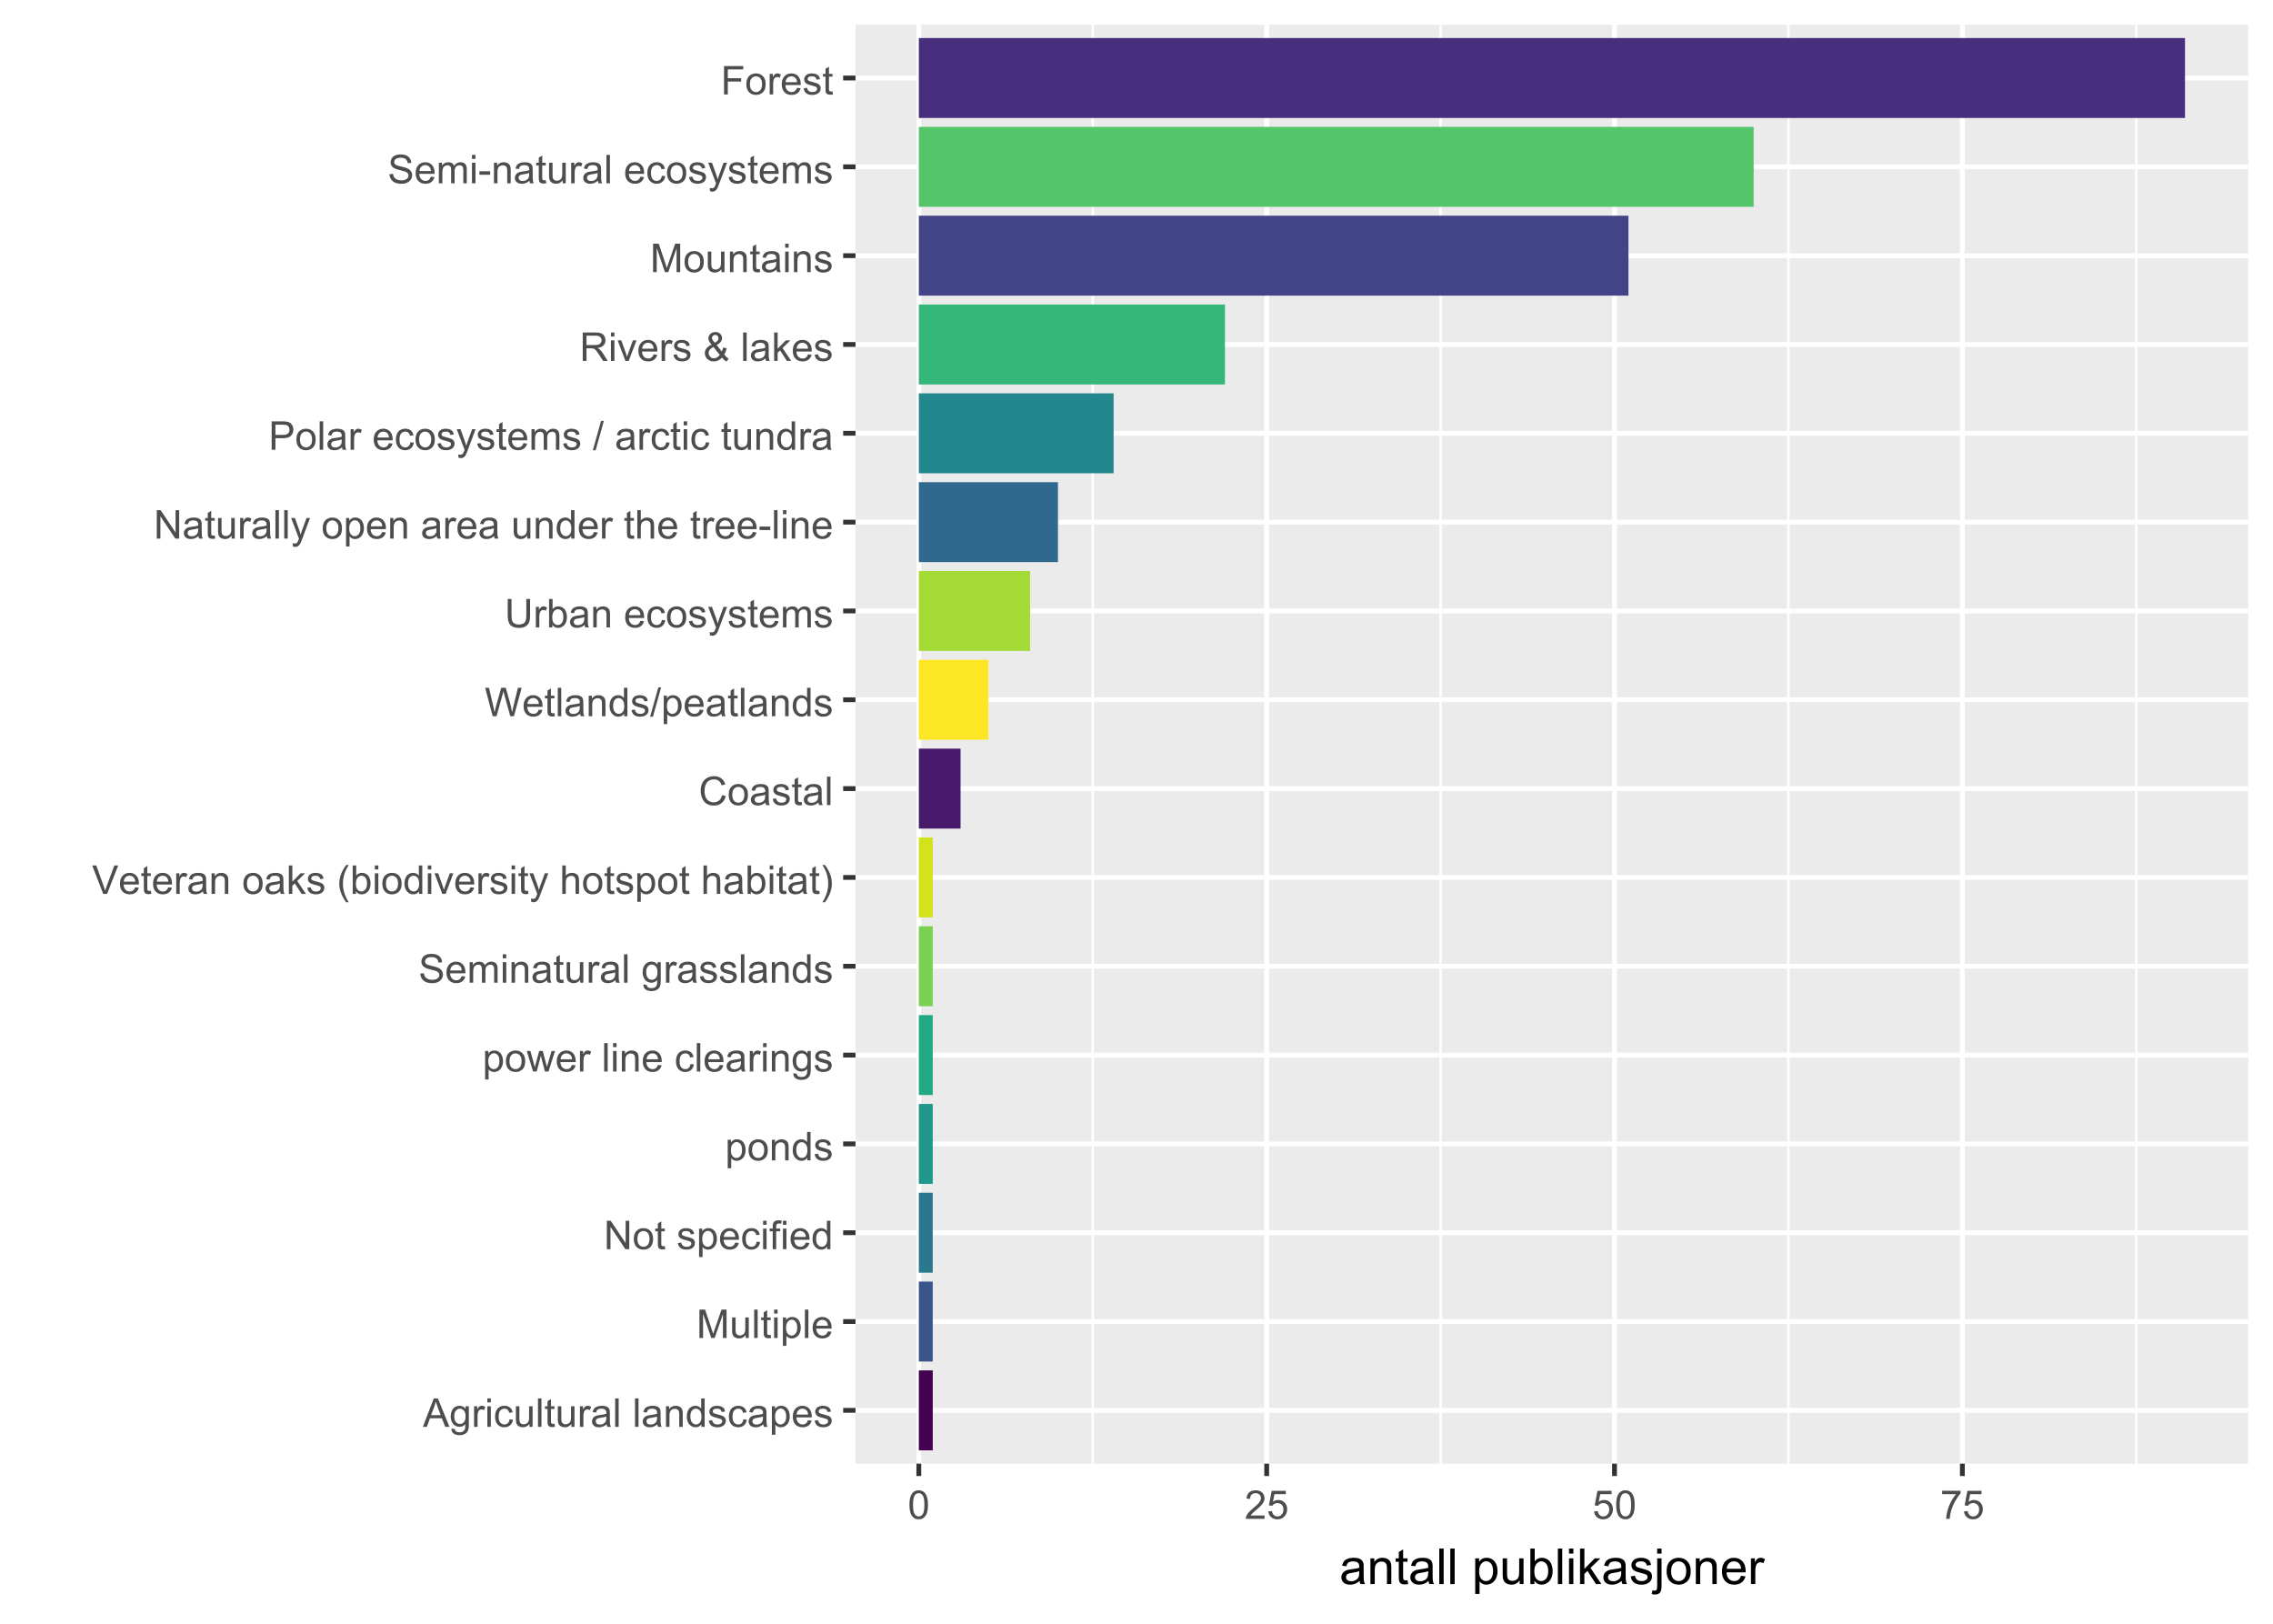 <?xml version="1.0" encoding="UTF-8"?>
<svg xmlns="http://www.w3.org/2000/svg" xmlns:xlink="http://www.w3.org/1999/xlink" width="504" height="360" viewBox="0 0 504 360">
<defs>
<g>
<g id="glyph-0-0">
<path d="M -0.012 0 L 2.406 -6.301 L 3.305 -6.301 L 5.883 0 L 4.934 0 L 4.199 -1.906 L 1.562 -1.906 L 0.871 0 L -0.012 0 M 1.805 -2.586 L 3.941 -2.586 L 3.281 -4.332 C 3.082 -4.859 2.934 -5.297 2.836 -5.637 C 2.754 -5.234 2.641 -4.832 2.496 -4.434 Z M 1.805 -2.586 "/>
</g>
<g id="glyph-0-1">
<path d="M 0.438 0.379 L 1.191 0.488 C 1.223 0.723 1.309 0.891 1.453 0.996 C 1.645 1.141 1.906 1.211 2.238 1.211 C 2.598 1.211 2.875 1.141 3.066 0.996 C 3.262 0.855 3.395 0.652 3.465 0.395 C 3.504 0.238 3.523 -0.094 3.52 -0.598 C 3.18 -0.199 2.762 0 2.258 0 C 1.629 0 1.145 -0.227 0.801 -0.68 C 0.457 -1.133 0.285 -1.676 0.285 -2.309 C 0.285 -2.742 0.363 -3.145 0.52 -3.512 C 0.676 -3.879 0.906 -4.164 1.207 -4.367 C 1.504 -4.566 1.855 -4.668 2.262 -4.668 C 2.797 -4.668 3.242 -4.449 3.594 -4.012 L 3.594 -4.562 L 4.305 -4.562 L 4.305 -0.617 C 4.305 0.09 4.234 0.594 4.09 0.891 C 3.945 1.188 3.715 1.422 3.402 1.594 C 3.086 1.766 2.703 1.852 2.242 1.852 C 1.699 1.852 1.258 1.73 0.926 1.484 C 0.59 1.238 0.426 0.871 0.438 0.379 M 1.078 -2.363 C 1.078 -1.766 1.199 -1.328 1.434 -1.055 C 1.672 -0.777 1.973 -0.641 2.328 -0.641 C 2.684 -0.641 2.98 -0.777 3.223 -1.051 C 3.465 -1.324 3.582 -1.754 3.582 -2.336 C 3.582 -2.895 3.461 -3.316 3.211 -3.602 C 2.965 -3.883 2.664 -4.027 2.316 -4.027 C 1.973 -4.027 1.68 -3.887 1.441 -3.605 C 1.199 -3.328 1.078 -2.914 1.078 -2.363 Z M 1.078 -2.363 "/>
</g>
<g id="glyph-0-2">
<path d="M 0.57 0 L 0.57 -4.562 L 1.266 -4.562 L 1.266 -3.871 C 1.445 -4.195 1.609 -4.41 1.758 -4.512 C 1.91 -4.613 2.074 -4.668 2.258 -4.668 C 2.516 -4.668 2.781 -4.582 3.051 -4.418 L 2.785 -3.699 C 2.594 -3.812 2.406 -3.867 2.219 -3.867 C 2.047 -3.867 1.895 -3.816 1.762 -3.715 C 1.629 -3.613 1.531 -3.473 1.473 -3.293 C 1.387 -3.016 1.344 -2.715 1.344 -2.391 L 1.344 0 Z M 0.57 0 "/>
</g>
<g id="glyph-0-3">
<path d="M 0.586 -5.41 L 0.586 -6.301 L 1.359 -6.301 L 1.359 -5.41 L 0.586 -5.41 M 0.586 0 L 0.586 -4.562 L 1.359 -4.562 L 1.359 0 Z M 0.586 0 "/>
</g>
<g id="glyph-0-4">
<path d="M 3.559 -1.672 L 4.32 -1.574 C 4.234 -1.047 4.023 -0.637 3.68 -0.34 C 3.34 -0.047 2.918 0.102 2.418 0.102 C 1.793 0.102 1.293 -0.102 0.914 -0.508 C 0.535 -0.918 0.344 -1.504 0.344 -2.266 C 0.344 -2.758 0.426 -3.188 0.59 -3.559 C 0.754 -3.926 1 -4.203 1.336 -4.391 C 1.668 -4.574 2.031 -4.668 2.422 -4.668 C 2.918 -4.668 3.324 -4.543 3.641 -4.289 C 3.953 -4.039 4.156 -3.684 4.246 -3.223 L 3.492 -3.105 C 3.422 -3.414 3.297 -3.645 3.113 -3.797 C 2.93 -3.953 2.711 -4.031 2.453 -4.031 C 2.062 -4.031 1.746 -3.891 1.504 -3.613 C 1.262 -3.332 1.141 -2.891 1.141 -2.285 C 1.141 -1.672 1.258 -1.227 1.492 -0.949 C 1.727 -0.672 2.031 -0.531 2.41 -0.531 C 2.715 -0.531 2.969 -0.625 3.172 -0.812 C 3.375 -1 3.504 -1.285 3.559 -1.672 Z M 3.559 -1.672 "/>
</g>
<g id="glyph-0-5">
<path d="M 3.57 0 L 3.57 -0.672 C 3.215 -0.156 2.734 0.102 2.121 0.102 C 1.852 0.102 1.602 0.051 1.367 -0.051 C 1.137 -0.156 0.961 -0.285 0.848 -0.441 C 0.734 -0.598 0.656 -0.789 0.609 -1.016 C 0.578 -1.164 0.562 -1.406 0.562 -1.734 L 0.562 -4.562 L 1.336 -4.562 L 1.336 -2.031 C 1.336 -1.629 1.352 -1.355 1.383 -1.215 C 1.434 -1.012 1.535 -0.852 1.691 -0.738 C 1.852 -0.621 2.047 -0.562 2.277 -0.562 C 2.508 -0.562 2.727 -0.621 2.93 -0.742 C 3.133 -0.859 3.277 -1.023 3.363 -1.227 C 3.445 -1.43 3.488 -1.73 3.488 -2.117 L 3.488 -4.562 L 4.262 -4.562 L 4.262 0 Z M 3.57 0 "/>
</g>
<g id="glyph-0-6">
<path d="M 0.562 0 L 0.562 -6.301 L 1.336 -6.301 L 1.336 0 Z M 0.562 0 "/>
</g>
<g id="glyph-0-7">
<path d="M 2.27 -0.691 L 2.379 -0.008 C 2.164 0.039 1.969 0.059 1.797 0.059 C 1.516 0.059 1.297 0.016 1.145 -0.074 C 0.988 -0.16 0.879 -0.277 0.816 -0.422 C 0.754 -0.566 0.723 -0.871 0.723 -1.336 L 0.723 -3.961 L 0.156 -3.961 L 0.156 -4.562 L 0.723 -4.562 L 0.723 -5.695 L 1.492 -6.156 L 1.492 -4.562 L 2.27 -4.562 L 2.27 -3.961 L 1.492 -3.961 L 1.492 -1.293 C 1.492 -1.074 1.504 -0.93 1.531 -0.867 C 1.559 -0.805 1.602 -0.754 1.664 -0.719 C 1.727 -0.68 1.816 -0.66 1.93 -0.66 C 2.016 -0.66 2.129 -0.672 2.27 -0.691 Z M 2.27 -0.691 "/>
</g>
<g id="glyph-0-8">
<path d="M 3.559 -0.562 C 3.27 -0.32 2.996 -0.148 2.73 -0.047 C 2.465 0.055 2.18 0.102 1.879 0.102 C 1.375 0.102 0.992 -0.02 0.723 -0.266 C 0.453 -0.508 0.316 -0.82 0.316 -1.203 C 0.316 -1.426 0.367 -1.629 0.469 -1.816 C 0.57 -2 0.707 -2.148 0.871 -2.262 C 1.035 -2.371 1.219 -2.457 1.426 -2.516 C 1.578 -2.555 1.809 -2.594 2.113 -2.629 C 2.738 -2.703 3.199 -2.793 3.492 -2.895 C 3.496 -3.004 3.496 -3.07 3.496 -3.098 C 3.496 -3.414 3.426 -3.637 3.277 -3.766 C 3.082 -3.938 2.789 -4.027 2.398 -4.027 C 2.035 -4.027 1.766 -3.961 1.594 -3.836 C 1.418 -3.707 1.289 -3.48 1.207 -3.16 L 0.453 -3.262 C 0.52 -3.586 0.633 -3.848 0.789 -4.047 C 0.949 -4.246 1.176 -4.398 1.473 -4.504 C 1.773 -4.613 2.117 -4.668 2.508 -4.668 C 2.898 -4.668 3.215 -4.621 3.461 -4.527 C 3.703 -4.438 3.883 -4.32 3.996 -4.184 C 4.109 -4.043 4.191 -3.867 4.238 -3.656 C 4.262 -3.523 4.273 -3.289 4.273 -2.945 L 4.273 -1.914 C 4.273 -1.191 4.293 -0.738 4.324 -0.547 C 4.359 -0.355 4.422 -0.176 4.52 0 L 3.711 0 C 3.633 -0.16 3.582 -0.348 3.559 -0.562 M 3.492 -2.289 C 3.211 -2.176 2.793 -2.078 2.23 -2 C 1.91 -1.953 1.688 -1.902 1.555 -1.844 C 1.422 -1.785 1.32 -1.703 1.25 -1.594 C 1.18 -1.48 1.145 -1.359 1.145 -1.227 C 1.145 -1.02 1.223 -0.848 1.379 -0.711 C 1.535 -0.57 1.762 -0.504 2.062 -0.504 C 2.359 -0.504 2.625 -0.566 2.859 -0.699 C 3.09 -0.828 3.262 -1.008 3.367 -1.234 C 3.453 -1.406 3.492 -1.664 3.492 -2.008 Z M 3.492 -2.289 "/>
</g>
<g id="glyph-0-9">
</g>
<g id="glyph-0-10">
<path d="M 0.578 0 L 0.578 -4.562 L 1.277 -4.562 L 1.277 -3.914 C 1.609 -4.414 2.094 -4.668 2.727 -4.668 C 3.004 -4.668 3.258 -4.617 3.488 -4.52 C 3.719 -4.418 3.891 -4.289 4.004 -4.129 C 4.121 -3.969 4.199 -3.777 4.246 -3.559 C 4.273 -3.414 4.289 -3.164 4.289 -2.805 L 4.289 0 L 3.516 0 L 3.516 -2.777 C 3.516 -3.09 3.484 -3.328 3.426 -3.484 C 3.363 -3.641 3.258 -3.762 3.105 -3.855 C 2.953 -3.949 2.773 -3.996 2.566 -3.996 C 2.234 -3.996 1.953 -3.891 1.711 -3.684 C 1.473 -3.473 1.352 -3.078 1.352 -2.492 L 1.352 0 Z M 0.578 0 "/>
</g>
<g id="glyph-0-11">
<path d="M 3.539 0 L 3.539 -0.574 C 3.25 -0.125 2.824 0.102 2.266 0.102 C 1.902 0.102 1.566 0.004 1.262 -0.199 C 0.957 -0.398 0.719 -0.68 0.551 -1.039 C 0.383 -1.398 0.301 -1.809 0.301 -2.277 C 0.301 -2.734 0.375 -3.145 0.527 -3.516 C 0.68 -3.887 0.906 -4.172 1.211 -4.371 C 1.516 -4.566 1.855 -4.668 2.23 -4.668 C 2.504 -4.668 2.75 -4.609 2.965 -4.492 C 3.18 -4.375 3.355 -4.227 3.488 -4.039 L 3.488 -6.301 L 4.258 -6.301 L 4.258 0 L 3.539 0 M 1.094 -2.277 C 1.094 -1.691 1.219 -1.258 1.465 -0.969 C 1.711 -0.676 2.004 -0.531 2.336 -0.531 C 2.676 -0.531 2.961 -0.672 3.199 -0.949 C 3.434 -1.223 3.555 -1.645 3.555 -2.211 C 3.555 -2.836 3.434 -3.297 3.191 -3.59 C 2.953 -3.879 2.656 -4.027 2.305 -4.027 C 1.961 -4.027 1.672 -3.887 1.441 -3.605 C 1.211 -3.324 1.094 -2.883 1.094 -2.277 Z M 1.094 -2.277 "/>
</g>
<g id="glyph-0-12">
<path d="M 0.27 -1.363 L 1.035 -1.484 C 1.078 -1.176 1.199 -0.941 1.395 -0.777 C 1.59 -0.613 1.863 -0.531 2.219 -0.531 C 2.574 -0.531 2.836 -0.605 3.008 -0.75 C 3.18 -0.895 3.266 -1.062 3.266 -1.258 C 3.266 -1.434 3.191 -1.57 3.039 -1.672 C 2.934 -1.742 2.668 -1.828 2.246 -1.934 C 1.68 -2.078 1.285 -2.199 1.066 -2.305 C 0.848 -2.41 0.684 -2.555 0.57 -2.738 C 0.457 -2.926 0.398 -3.129 0.398 -3.352 C 0.398 -3.555 0.445 -3.742 0.539 -3.918 C 0.633 -4.09 0.758 -4.234 0.918 -4.348 C 1.039 -4.438 1.203 -4.512 1.41 -4.574 C 1.621 -4.637 1.844 -4.668 2.078 -4.668 C 2.438 -4.668 2.754 -4.613 3.023 -4.512 C 3.293 -4.41 3.492 -4.27 3.621 -4.094 C 3.75 -3.918 3.84 -3.68 3.891 -3.387 L 3.133 -3.281 C 3.098 -3.52 3 -3.699 2.832 -3.832 C 2.668 -3.965 2.438 -4.031 2.137 -4.031 C 1.781 -4.031 1.527 -3.973 1.375 -3.855 C 1.223 -3.738 1.148 -3.598 1.148 -3.441 C 1.148 -3.34 1.18 -3.25 1.242 -3.172 C 1.305 -3.09 1.402 -3.02 1.539 -2.965 C 1.617 -2.938 1.844 -2.871 2.223 -2.766 C 2.77 -2.621 3.148 -2.5 3.367 -2.41 C 3.582 -2.316 3.754 -2.18 3.875 -2.004 C 4 -1.824 4.059 -1.605 4.062 -1.34 C 4.059 -1.082 3.984 -0.84 3.836 -0.613 C 3.684 -0.383 3.469 -0.207 3.184 -0.082 C 2.902 0.039 2.578 0.102 2.223 0.102 C 1.629 0.102 1.176 -0.02 0.867 -0.266 C 0.555 -0.512 0.355 -0.879 0.27 -1.363 Z M 0.27 -1.363 "/>
</g>
<g id="glyph-0-13">
<path d="M 0.578 1.75 L 0.578 -4.562 L 1.285 -4.562 L 1.285 -3.969 C 1.449 -4.203 1.637 -4.375 1.848 -4.492 C 2.059 -4.609 2.309 -4.668 2.609 -4.668 C 2.996 -4.668 3.34 -4.566 3.641 -4.367 C 3.938 -4.164 4.164 -3.883 4.312 -3.516 C 4.465 -3.152 4.543 -2.75 4.543 -2.316 C 4.543 -1.848 4.457 -1.43 4.289 -1.055 C 4.121 -0.68 3.879 -0.395 3.559 -0.195 C 3.242 0.004 2.906 0.102 2.551 0.102 C 2.293 0.102 2.062 0.047 1.859 -0.059 C 1.652 -0.168 1.484 -0.305 1.352 -0.473 L 1.352 1.75 L 0.578 1.75 M 1.281 -2.258 C 1.281 -1.668 1.398 -1.234 1.637 -0.953 C 1.875 -0.672 2.164 -0.531 2.5 -0.531 C 2.844 -0.531 3.141 -0.68 3.383 -0.969 C 3.629 -1.258 3.75 -1.711 3.75 -2.32 C 3.75 -2.902 3.633 -3.336 3.391 -3.625 C 3.152 -3.914 2.867 -4.059 2.535 -4.062 C 2.207 -4.059 1.914 -3.906 1.66 -3.598 C 1.406 -3.289 1.281 -2.844 1.281 -2.258 Z M 1.281 -2.258 "/>
</g>
<g id="glyph-0-14">
<path d="M 3.703 -1.469 L 4.504 -1.371 C 4.379 -0.902 4.145 -0.543 3.805 -0.285 C 3.461 -0.027 3.027 0.102 2.496 0.102 C 1.828 0.102 1.301 -0.102 0.91 -0.512 C 0.52 -0.926 0.32 -1.5 0.32 -2.242 C 0.32 -3.012 0.52 -3.605 0.914 -4.031 C 1.312 -4.453 1.824 -4.668 2.453 -4.668 C 3.062 -4.668 3.562 -4.457 3.949 -4.043 C 4.336 -3.629 4.527 -3.043 4.527 -2.289 C 4.527 -2.246 4.527 -2.176 4.523 -2.086 L 1.121 -2.086 C 1.148 -1.582 1.293 -1.199 1.547 -0.934 C 1.801 -0.664 2.121 -0.531 2.5 -0.531 C 2.785 -0.531 3.027 -0.605 3.227 -0.758 C 3.426 -0.906 3.586 -1.145 3.703 -1.469 M 1.164 -2.719 L 3.711 -2.719 C 3.68 -3.105 3.582 -3.391 3.422 -3.582 C 3.176 -3.883 2.855 -4.031 2.461 -4.031 C 2.105 -4.031 1.809 -3.91 1.566 -3.676 C 1.324 -3.438 1.191 -3.117 1.164 -2.719 Z M 1.164 -2.719 "/>
</g>
<g id="glyph-0-15">
<path d="M 0.652 0 L 0.652 -6.301 L 1.906 -6.301 L 3.398 -1.84 C 3.535 -1.422 3.637 -1.113 3.699 -0.906 C 3.77 -1.137 3.883 -1.473 4.035 -1.918 L 5.543 -6.301 L 6.664 -6.301 L 6.664 0 L 5.859 0 L 5.859 -5.273 L 4.031 0 L 3.277 0 L 1.457 -5.363 L 1.457 0 Z M 0.652 0 "/>
</g>
<g id="glyph-0-16">
<path d="M 0.672 0 L 0.672 -6.301 L 1.527 -6.301 L 4.836 -1.352 L 4.836 -6.301 L 5.633 -6.301 L 5.633 0 L 4.777 0 L 1.469 -4.949 L 1.469 0 Z M 0.672 0 "/>
</g>
<g id="glyph-0-17">
<path d="M 0.293 -2.281 C 0.293 -3.125 0.527 -3.754 0.996 -4.16 C 1.391 -4.496 1.867 -4.668 2.434 -4.668 C 3.059 -4.668 3.57 -4.461 3.969 -4.051 C 4.367 -3.641 4.566 -3.07 4.566 -2.348 C 4.566 -1.758 4.48 -1.297 4.305 -0.961 C 4.129 -0.625 3.871 -0.363 3.535 -0.176 C 3.199 0.012 2.832 0.102 2.434 0.102 C 1.793 0.102 1.277 -0.102 0.883 -0.512 C 0.488 -0.922 0.293 -1.512 0.293 -2.281 M 1.086 -2.281 C 1.086 -1.699 1.215 -1.258 1.469 -0.969 C 1.723 -0.68 2.047 -0.531 2.434 -0.531 C 2.816 -0.531 3.137 -0.68 3.391 -0.973 C 3.645 -1.262 3.773 -1.707 3.773 -2.309 C 3.773 -2.871 3.645 -3.301 3.387 -3.59 C 3.133 -3.879 2.812 -4.027 2.434 -4.027 C 2.047 -4.027 1.723 -3.883 1.469 -3.594 C 1.215 -3.305 1.086 -2.867 1.086 -2.281 Z M 1.086 -2.281 "/>
</g>
<g id="glyph-0-18">
<path d="M 0.766 0 L 0.766 -3.961 L 0.082 -3.961 L 0.082 -4.562 L 0.766 -4.562 L 0.766 -5.047 C 0.766 -5.355 0.793 -5.582 0.848 -5.73 C 0.922 -5.934 1.051 -6.094 1.238 -6.219 C 1.426 -6.344 1.691 -6.406 2.027 -6.406 C 2.246 -6.406 2.488 -6.383 2.75 -6.328 L 2.633 -5.656 C 2.473 -5.684 2.32 -5.699 2.18 -5.699 C 1.945 -5.699 1.777 -5.648 1.68 -5.547 C 1.582 -5.445 1.535 -5.258 1.535 -4.984 L 1.535 -4.562 L 2.422 -4.562 L 2.422 -3.961 L 1.535 -3.961 L 1.535 0 Z M 0.766 0 "/>
</g>
<g id="glyph-0-19">
<path d="M 1.422 0 L 0.027 -4.562 L 0.824 -4.562 L 1.551 -1.93 L 1.82 -0.949 C 1.832 -1 1.914 -1.312 2.059 -1.891 L 2.785 -4.562 L 3.578 -4.562 L 4.262 -1.918 L 4.492 -1.043 L 4.754 -1.926 L 5.535 -4.562 L 6.285 -4.562 L 4.859 0 L 4.055 0 L 3.332 -2.734 L 3.152 -3.512 L 2.23 0 Z M 1.422 0 "/>
</g>
<g id="glyph-0-20">
<path d="M 0.395 -2.023 L 1.18 -2.094 C 1.219 -1.777 1.305 -1.52 1.441 -1.316 C 1.578 -1.113 1.789 -0.953 2.074 -0.828 C 2.363 -0.703 2.684 -0.641 3.043 -0.641 C 3.359 -0.641 3.641 -0.688 3.883 -0.781 C 4.129 -0.875 4.309 -1.008 4.43 -1.172 C 4.547 -1.336 4.605 -1.516 4.605 -1.711 C 4.605 -1.906 4.551 -2.082 4.434 -2.227 C 4.32 -2.375 4.129 -2.5 3.867 -2.602 C 3.699 -2.664 3.324 -2.77 2.746 -2.906 C 2.168 -3.047 1.762 -3.176 1.531 -3.301 C 1.23 -3.457 1.004 -3.652 0.855 -3.887 C 0.711 -4.121 0.637 -4.383 0.637 -4.672 C 0.637 -4.988 0.727 -5.285 0.906 -5.562 C 1.086 -5.84 1.352 -6.047 1.699 -6.191 C 2.043 -6.336 2.43 -6.406 2.852 -6.406 C 3.32 -6.406 3.73 -6.332 4.09 -6.18 C 4.445 -6.031 4.719 -5.809 4.91 -5.516 C 5.102 -5.227 5.207 -4.895 5.219 -4.523 L 4.422 -4.465 C 4.379 -4.863 4.234 -5.164 3.984 -5.367 C 3.738 -5.57 3.371 -5.672 2.887 -5.672 C 2.383 -5.672 2.016 -5.578 1.785 -5.395 C 1.555 -5.211 1.441 -4.988 1.441 -4.727 C 1.441 -4.5 1.52 -4.312 1.684 -4.168 C 1.844 -4.023 2.266 -3.871 2.941 -3.719 C 3.617 -3.566 4.082 -3.434 4.336 -3.316 C 4.703 -3.148 4.973 -2.934 5.148 -2.676 C 5.324 -2.414 5.41 -2.117 5.41 -1.777 C 5.41 -1.445 5.312 -1.129 5.121 -0.832 C 4.93 -0.535 4.652 -0.305 4.293 -0.141 C 3.934 0.023 3.531 0.109 3.082 0.109 C 2.512 0.109 2.031 0.023 1.648 -0.141 C 1.262 -0.309 0.961 -0.559 0.742 -0.891 C 0.523 -1.227 0.406 -1.602 0.395 -2.023 Z M 0.395 -2.023 "/>
</g>
<g id="glyph-0-21">
<path d="M 0.578 0 L 0.578 -4.562 L 1.273 -4.562 L 1.273 -3.922 C 1.414 -4.148 1.605 -4.328 1.844 -4.461 C 2.082 -4.598 2.352 -4.668 2.656 -4.668 C 2.992 -4.668 3.27 -4.598 3.488 -4.457 C 3.703 -4.316 3.855 -4.121 3.945 -3.867 C 4.305 -4.398 4.773 -4.668 5.355 -4.668 C 5.805 -4.668 6.156 -4.543 6.398 -4.289 C 6.641 -4.039 6.762 -3.652 6.762 -3.133 L 6.762 0 L 5.996 0 L 5.996 -2.875 C 5.996 -3.184 5.969 -3.406 5.918 -3.543 C 5.867 -3.68 5.777 -3.789 5.645 -3.871 C 5.516 -3.953 5.359 -3.996 5.184 -3.996 C 4.859 -3.996 4.594 -3.891 4.383 -3.676 C 4.172 -3.461 4.066 -3.121 4.066 -2.652 L 4.066 0 L 3.293 0 L 3.293 -2.965 C 3.293 -3.309 3.227 -3.566 3.102 -3.738 C 2.977 -3.91 2.77 -3.996 2.484 -3.996 C 2.266 -3.996 2.066 -3.938 1.879 -3.824 C 1.695 -3.711 1.562 -3.543 1.477 -3.32 C 1.395 -3.102 1.352 -2.781 1.352 -2.367 L 1.352 0 Z M 0.578 0 "/>
</g>
<g id="glyph-0-22">
<path d="M 2.48 0 L 0.039 -6.301 L 0.941 -6.301 L 2.578 -1.723 C 2.711 -1.355 2.82 -1.012 2.91 -0.691 C 3.008 -1.035 3.121 -1.379 3.25 -1.723 L 4.949 -6.301 L 5.801 -6.301 L 3.336 0 Z M 2.48 0 "/>
</g>
<g id="glyph-0-23">
<path d="M 0.586 0 L 0.586 -6.301 L 1.359 -6.301 L 1.359 -2.707 L 3.188 -4.562 L 4.188 -4.562 L 2.445 -2.871 L 4.367 0 L 3.41 0 L 1.902 -2.332 L 1.359 -1.809 L 1.359 0 Z M 0.586 0 "/>
</g>
<g id="glyph-0-24">
<path d="M 2.059 1.852 C 1.633 1.312 1.27 0.684 0.977 -0.039 C 0.68 -0.762 0.531 -1.508 0.531 -2.281 C 0.531 -2.965 0.645 -3.617 0.863 -4.242 C 1.121 -4.965 1.52 -5.688 2.059 -6.406 L 2.613 -6.406 C 2.266 -5.812 2.035 -5.387 1.926 -5.129 C 1.75 -4.734 1.613 -4.324 1.512 -3.895 C 1.391 -3.355 1.328 -2.82 1.328 -2.277 C 1.328 -0.898 1.758 0.477 2.613 1.852 Z M 2.059 1.852 "/>
</g>
<g id="glyph-0-25">
<path d="M 1.293 0 L 0.574 0 L 0.574 -6.301 L 1.348 -6.301 L 1.348 -4.051 C 1.676 -4.461 2.094 -4.668 2.602 -4.668 C 2.879 -4.668 3.145 -4.609 3.398 -4.496 C 3.648 -4.383 3.855 -4.223 4.016 -4.02 C 4.176 -3.816 4.305 -3.566 4.395 -3.277 C 4.488 -2.988 4.531 -2.68 4.531 -2.352 C 4.531 -1.57 4.34 -0.965 3.953 -0.539 C 3.566 -0.109 3.102 0.102 2.562 0.102 C 2.023 0.102 1.602 -0.121 1.293 -0.57 L 1.293 0 M 1.285 -2.316 C 1.285 -1.77 1.359 -1.375 1.508 -1.129 C 1.75 -0.73 2.082 -0.531 2.496 -0.531 C 2.836 -0.531 3.125 -0.68 3.375 -0.973 C 3.621 -1.266 3.742 -1.703 3.742 -2.285 C 3.742 -2.883 3.625 -3.32 3.387 -3.605 C 3.152 -3.891 2.867 -4.031 2.531 -4.031 C 2.191 -4.031 1.902 -3.883 1.656 -3.59 C 1.406 -3.297 1.285 -2.871 1.285 -2.316 Z M 1.285 -2.316 "/>
</g>
<g id="glyph-0-26">
<path d="M 1.848 0 L 0.113 -4.562 L 0.93 -4.562 L 1.906 -1.832 C 2.016 -1.535 2.109 -1.23 2.199 -0.91 C 2.27 -1.152 2.363 -1.441 2.488 -1.777 L 3.504 -4.562 L 4.297 -4.562 L 2.57 0 Z M 1.848 0 "/>
</g>
<g id="glyph-0-27">
<path d="M 0.547 1.758 L 0.461 1.031 C 0.629 1.078 0.777 1.102 0.902 1.102 C 1.074 1.102 1.211 1.07 1.316 1.016 C 1.418 0.957 1.504 0.875 1.57 0.773 C 1.617 0.695 1.695 0.504 1.805 0.199 C 1.82 0.156 1.844 0.09 1.875 0.008 L 0.141 -4.562 L 0.977 -4.562 L 1.926 -1.922 C 2.047 -1.586 2.16 -1.234 2.258 -0.863 C 2.344 -1.219 2.449 -1.566 2.574 -1.902 L 3.551 -4.562 L 4.324 -4.562 L 2.586 0.078 C 2.402 0.578 2.258 0.926 2.152 1.113 C 2.016 1.367 1.859 1.555 1.68 1.672 C 1.504 1.793 1.289 1.852 1.043 1.852 C 0.895 1.852 0.73 1.82 0.547 1.758 Z M 0.547 1.758 "/>
</g>
<g id="glyph-0-28">
<path d="M 0.578 0 L 0.578 -6.301 L 1.352 -6.301 L 1.352 -4.039 C 1.715 -4.457 2.168 -4.668 2.719 -4.668 C 3.059 -4.668 3.352 -4.602 3.602 -4.465 C 3.852 -4.332 4.027 -4.148 4.137 -3.914 C 4.242 -3.68 4.297 -3.34 4.297 -2.891 L 4.297 0 L 3.523 0 L 3.523 -2.891 C 3.523 -3.277 3.441 -3.559 3.273 -3.734 C 3.105 -3.914 2.867 -4 2.562 -4 C 2.332 -4 2.117 -3.941 1.914 -3.82 C 1.711 -3.703 1.57 -3.543 1.484 -3.34 C 1.398 -3.137 1.352 -2.855 1.352 -2.496 L 1.352 0 Z M 0.578 0 "/>
</g>
<g id="glyph-0-29">
<path d="M 1.086 1.852 L 0.531 1.852 C 1.391 0.477 1.816 -0.898 1.816 -2.277 C 1.816 -2.816 1.758 -3.352 1.633 -3.879 C 1.535 -4.309 1.398 -4.723 1.227 -5.117 C 1.113 -5.375 0.883 -5.805 0.531 -6.406 L 1.086 -6.406 C 1.625 -5.688 2.023 -4.965 2.281 -4.242 C 2.504 -3.617 2.613 -2.965 2.613 -2.281 C 2.613 -1.508 2.465 -0.762 2.168 -0.039 C 1.871 0.684 1.512 1.312 1.086 1.852 Z M 1.086 1.852 "/>
</g>
<g id="glyph-0-30">
<path d="M 5.172 -2.207 L 6.008 -2 C 5.832 -1.312 5.52 -0.793 5.062 -0.434 C 4.609 -0.074 4.055 0.109 3.398 0.109 C 2.719 0.109 2.168 -0.031 1.742 -0.309 C 1.316 -0.582 0.992 -0.984 0.77 -1.508 C 0.551 -2.031 0.438 -2.594 0.438 -3.195 C 0.438 -3.852 0.562 -4.426 0.812 -4.914 C 1.066 -5.402 1.422 -5.773 1.883 -6.027 C 2.348 -6.281 2.855 -6.406 3.41 -6.406 C 4.043 -6.406 4.57 -6.246 5 -5.926 C 5.43 -5.605 5.73 -5.152 5.898 -4.57 L 5.078 -4.379 C 4.934 -4.836 4.723 -5.172 4.441 -5.379 C 4.164 -5.59 3.816 -5.695 3.395 -5.695 C 2.91 -5.695 2.504 -5.578 2.18 -5.344 C 1.855 -5.113 1.629 -4.801 1.496 -4.41 C 1.363 -4.02 1.297 -3.617 1.297 -3.203 C 1.297 -2.664 1.375 -2.199 1.531 -1.797 C 1.688 -1.398 1.93 -1.102 2.262 -0.902 C 2.59 -0.703 2.945 -0.605 3.332 -0.605 C 3.797 -0.605 4.191 -0.742 4.516 -1.008 C 4.84 -1.277 5.059 -1.68 5.172 -2.207 Z M 5.172 -2.207 "/>
</g>
<g id="glyph-0-31">
<path d="M 1.777 0 L 0.109 -6.301 L 0.961 -6.301 L 1.922 -2.172 C 2.023 -1.738 2.113 -1.309 2.188 -0.883 C 2.348 -1.555 2.441 -1.941 2.469 -2.047 L 3.668 -6.301 L 4.676 -6.301 L 5.578 -3.109 C 5.805 -2.32 5.969 -1.578 6.066 -0.883 C 6.148 -1.277 6.254 -1.734 6.383 -2.25 L 7.371 -6.301 L 8.207 -6.301 L 6.48 0 L 5.676 0 L 4.348 -4.801 C 4.238 -5.199 4.172 -5.445 4.152 -5.539 C 4.086 -5.25 4.023 -5.004 3.965 -4.801 L 2.629 0 Z M 1.777 0 "/>
</g>
<g id="glyph-0-32">
<path d="M 0 0.109 L 1.828 -6.406 L 2.445 -6.406 L 0.625 0.109 Z M 0 0.109 "/>
</g>
<g id="glyph-0-33">
<path d="M 4.812 -6.301 L 5.645 -6.301 L 5.645 -2.66 C 5.645 -2.027 5.574 -1.523 5.43 -1.152 C 5.289 -0.777 5.031 -0.477 4.656 -0.242 C 4.281 -0.008 3.793 0.109 3.184 0.109 C 2.594 0.109 2.109 0.004 1.734 -0.199 C 1.359 -0.402 1.094 -0.695 0.934 -1.082 C 0.773 -1.465 0.691 -1.992 0.691 -2.66 L 0.691 -6.301 L 1.527 -6.301 L 1.527 -2.664 C 1.527 -2.117 1.578 -1.715 1.68 -1.453 C 1.781 -1.195 1.953 -0.996 2.203 -0.855 C 2.449 -0.715 2.754 -0.645 3.109 -0.645 C 3.723 -0.645 4.16 -0.785 4.422 -1.062 C 4.684 -1.34 4.812 -1.875 4.812 -2.664 Z M 4.812 -6.301 "/>
</g>
<g id="glyph-0-34">
<path d="M 0.281 -1.891 L 0.281 -2.668 L 2.656 -2.668 L 2.656 -1.891 Z M 0.281 -1.891 "/>
</g>
<g id="glyph-0-35">
<path d="M 0.68 0 L 0.68 -6.301 L 3.055 -6.301 C 3.473 -6.301 3.793 -6.277 4.012 -6.238 C 4.324 -6.188 4.582 -6.09 4.789 -5.945 C 5 -5.801 5.168 -5.598 5.297 -5.336 C 5.422 -5.074 5.488 -4.789 5.488 -4.477 C 5.488 -3.941 5.316 -3.488 4.977 -3.117 C 4.637 -2.746 4.02 -2.562 3.129 -2.562 L 1.512 -2.562 L 1.512 0 L 0.68 0 M 1.512 -3.305 L 3.141 -3.305 C 3.68 -3.305 4.062 -3.406 4.289 -3.605 C 4.516 -3.805 4.629 -4.086 4.629 -4.453 C 4.629 -4.715 4.562 -4.941 4.43 -5.129 C 4.293 -5.316 4.121 -5.441 3.902 -5.5 C 3.762 -5.539 3.504 -5.555 3.125 -5.555 L 1.512 -5.555 Z M 1.512 -3.305 "/>
</g>
<g id="glyph-0-36">
<path d="M 0.691 0 L 0.691 -6.301 L 3.484 -6.301 C 4.047 -6.301 4.473 -6.242 4.766 -6.129 C 5.059 -6.016 5.289 -5.816 5.465 -5.531 C 5.641 -5.242 5.727 -4.926 5.727 -4.582 C 5.727 -4.133 5.582 -3.758 5.293 -3.449 C 5.004 -3.145 4.559 -2.949 3.953 -2.867 C 4.172 -2.762 4.34 -2.656 4.457 -2.551 C 4.699 -2.328 4.93 -2.051 5.148 -1.715 L 6.242 0 L 5.195 0 L 4.359 -1.312 C 4.117 -1.688 3.918 -1.977 3.762 -2.18 C 3.602 -2.379 3.461 -2.52 3.336 -2.602 C 3.211 -2.68 3.086 -2.734 2.957 -2.766 C 2.863 -2.789 2.707 -2.797 2.492 -2.797 L 1.527 -2.797 L 1.527 0 L 0.691 0 M 1.527 -3.52 L 3.316 -3.52 C 3.699 -3.52 3.996 -3.559 4.211 -3.637 C 4.426 -3.715 4.59 -3.844 4.699 -4.016 C 4.812 -4.188 4.867 -4.379 4.867 -4.582 C 4.867 -4.879 4.762 -5.125 4.543 -5.316 C 4.328 -5.508 3.984 -5.602 3.52 -5.602 L 1.527 -5.602 Z M 1.527 -3.52 "/>
</g>
<g id="glyph-0-37">
<path d="M 4.18 -0.742 C 3.926 -0.461 3.648 -0.246 3.348 -0.105 C 3.047 0.035 2.723 0.109 2.371 0.109 C 1.727 0.109 1.215 -0.109 0.84 -0.547 C 0.531 -0.902 0.379 -1.297 0.379 -1.734 C 0.379 -2.125 0.504 -2.477 0.754 -2.789 C 1.004 -3.105 1.379 -3.379 1.879 -3.617 C 1.594 -3.945 1.406 -4.211 1.312 -4.414 C 1.215 -4.617 1.168 -4.812 1.168 -5 C 1.168 -5.379 1.316 -5.707 1.613 -5.988 C 1.91 -6.266 2.281 -6.406 2.734 -6.406 C 3.164 -6.406 3.516 -6.273 3.789 -6.012 C 4.062 -5.746 4.199 -5.43 4.199 -5.062 C 4.199 -4.465 3.801 -3.953 3.008 -3.527 L 4.137 -2.09 C 4.266 -2.34 4.367 -2.633 4.438 -2.965 L 5.242 -2.793 C 5.105 -2.242 4.918 -1.789 4.684 -1.434 C 4.973 -1.051 5.301 -0.73 5.668 -0.469 L 5.148 0.145 C 4.836 -0.055 4.512 -0.352 4.18 -0.742 M 2.609 -4.027 C 2.945 -4.223 3.16 -4.398 3.258 -4.547 C 3.359 -4.695 3.406 -4.859 3.406 -5.039 C 3.406 -5.254 3.34 -5.43 3.203 -5.566 C 3.066 -5.703 2.898 -5.77 2.695 -5.77 C 2.484 -5.77 2.312 -5.703 2.172 -5.57 C 2.031 -5.434 1.965 -5.27 1.965 -5.074 C 1.965 -4.977 1.988 -4.875 2.039 -4.766 C 2.09 -4.66 2.164 -4.547 2.266 -4.426 L 2.609 -4.027 M 3.695 -1.352 L 2.277 -3.109 C 1.859 -2.863 1.578 -2.629 1.43 -2.418 C 1.285 -2.203 1.211 -1.992 1.211 -1.785 C 1.211 -1.527 1.312 -1.262 1.516 -0.988 C 1.719 -0.715 2.008 -0.574 2.379 -0.574 C 2.613 -0.574 2.852 -0.648 3.102 -0.793 C 3.348 -0.938 3.547 -1.125 3.695 -1.352 Z M 3.695 -1.352 "/>
</g>
<g id="glyph-0-38">
<path d="M 0.723 0 L 0.723 -6.301 L 4.973 -6.301 L 4.973 -5.555 L 1.555 -5.555 L 1.555 -3.605 L 4.512 -3.605 L 4.512 -2.863 L 1.555 -2.863 L 1.555 0 Z M 0.723 0 "/>
</g>
<g id="glyph-0-39">
<path d="M 0.367 -3.105 C 0.367 -3.852 0.441 -4.449 0.594 -4.906 C 0.75 -5.359 0.977 -5.711 1.277 -5.957 C 1.582 -6.203 1.961 -6.324 2.418 -6.324 C 2.758 -6.324 3.055 -6.258 3.309 -6.121 C 3.562 -5.984 3.773 -5.789 3.941 -5.531 C 4.105 -5.277 4.238 -4.965 4.332 -4.594 C 4.426 -4.227 4.473 -3.73 4.473 -3.105 C 4.473 -2.367 4.398 -1.77 4.246 -1.316 C 4.094 -0.863 3.867 -0.512 3.562 -0.266 C 3.262 -0.016 2.879 0.109 2.418 0.109 C 1.812 0.109 1.336 -0.109 0.988 -0.547 C 0.574 -1.07 0.367 -1.922 0.367 -3.105 M 1.16 -3.105 C 1.16 -2.074 1.281 -1.383 1.523 -1.043 C 1.766 -0.699 2.062 -0.527 2.418 -0.527 C 2.773 -0.527 3.074 -0.699 3.316 -1.043 C 3.559 -1.387 3.68 -2.074 3.68 -3.105 C 3.68 -4.145 3.559 -4.832 3.316 -5.172 C 3.074 -5.516 2.773 -5.684 2.41 -5.684 C 2.055 -5.684 1.773 -5.535 1.559 -5.234 C 1.293 -4.852 1.16 -4.141 1.16 -3.105 Z M 1.16 -3.105 "/>
</g>
<g id="glyph-0-40">
<path d="M 4.43 -0.742 L 4.43 0 L 0.266 0 C 0.262 -0.188 0.289 -0.367 0.355 -0.539 C 0.461 -0.82 0.633 -1.102 0.867 -1.375 C 1.098 -1.648 1.438 -1.969 1.879 -2.328 C 2.562 -2.891 3.023 -3.336 3.266 -3.664 C 3.508 -3.992 3.625 -4.301 3.625 -4.594 C 3.625 -4.898 3.516 -5.16 3.297 -5.367 C 3.078 -5.578 2.793 -5.684 2.441 -5.684 C 2.066 -5.684 1.77 -5.574 1.547 -5.352 C 1.324 -5.125 1.211 -4.816 1.207 -4.422 L 0.414 -4.504 C 0.469 -5.098 0.672 -5.547 1.027 -5.859 C 1.383 -6.168 1.859 -6.324 2.457 -6.324 C 3.062 -6.324 3.539 -6.156 3.895 -5.824 C 4.246 -5.488 4.422 -5.07 4.422 -4.578 C 4.422 -4.324 4.371 -4.078 4.266 -3.832 C 4.164 -3.59 3.992 -3.332 3.754 -3.062 C 3.516 -2.793 3.117 -2.426 2.562 -1.957 C 2.098 -1.566 1.801 -1.301 1.668 -1.164 C 1.535 -1.023 1.426 -0.883 1.34 -0.742 Z M 4.43 -0.742 "/>
</g>
<g id="glyph-0-41">
<path d="M 0.367 -1.648 L 1.176 -1.719 C 1.238 -1.324 1.379 -1.027 1.598 -0.828 C 1.816 -0.629 2.078 -0.527 2.391 -0.527 C 2.762 -0.527 3.078 -0.668 3.336 -0.949 C 3.594 -1.23 3.723 -1.602 3.723 -2.066 C 3.723 -2.508 3.598 -2.855 3.348 -3.109 C 3.102 -3.367 2.777 -3.492 2.375 -3.492 C 2.125 -3.492 1.902 -3.438 1.703 -3.324 C 1.5 -3.211 1.344 -3.062 1.23 -2.883 L 0.504 -2.977 L 1.113 -6.215 L 4.246 -6.215 L 4.246 -5.473 L 1.73 -5.473 L 1.391 -3.781 C 1.77 -4.043 2.168 -4.176 2.582 -4.176 C 3.133 -4.176 3.598 -3.984 3.977 -3.605 C 4.352 -3.223 4.543 -2.734 4.543 -2.137 C 4.543 -1.566 4.375 -1.074 4.043 -0.656 C 3.641 -0.148 3.09 0.109 2.391 0.109 C 1.816 0.109 1.348 -0.055 0.984 -0.375 C 0.625 -0.695 0.418 -1.121 0.367 -1.648 Z M 0.367 -1.648 "/>
</g>
<g id="glyph-0-42">
<path d="M 0.418 -5.473 L 0.418 -6.219 L 4.496 -6.219 L 4.496 -5.617 C 4.094 -5.188 3.695 -4.621 3.301 -3.914 C 2.91 -3.207 2.605 -2.48 2.391 -1.73 C 2.234 -1.203 2.137 -0.629 2.094 0 L 1.297 0 C 1.305 -0.496 1.402 -1.094 1.59 -1.797 C 1.777 -2.496 2.043 -3.176 2.391 -3.828 C 2.738 -4.477 3.109 -5.027 3.504 -5.473 Z M 0.418 -5.473 "/>
</g>
<g id="glyph-1-0">
<path d="M 4.445 -0.703 C 4.09 -0.398 3.746 -0.184 3.414 -0.059 C 3.082 0.066 2.727 0.129 2.348 0.129 C 1.719 0.129 1.238 -0.023 0.902 -0.332 C 0.566 -0.637 0.398 -1.027 0.398 -1.504 C 0.398 -1.781 0.461 -2.039 0.59 -2.27 C 0.715 -2.5 0.883 -2.688 1.086 -2.824 C 1.293 -2.965 1.523 -3.07 1.781 -3.141 C 1.973 -3.191 2.258 -3.242 2.641 -3.289 C 3.422 -3.379 3.996 -3.492 4.367 -3.621 C 4.371 -3.754 4.371 -3.836 4.371 -3.871 C 4.371 -4.266 4.281 -4.543 4.098 -4.703 C 3.852 -4.922 3.484 -5.031 2.996 -5.031 C 2.543 -5.031 2.207 -4.953 1.988 -4.793 C 1.773 -4.633 1.613 -4.352 1.508 -3.949 L 0.562 -4.078 C 0.648 -4.48 0.793 -4.809 0.988 -5.059 C 1.184 -5.305 1.469 -5.496 1.844 -5.633 C 2.215 -5.766 2.645 -5.832 3.137 -5.832 C 3.625 -5.832 4.02 -5.777 4.324 -5.66 C 4.629 -5.547 4.852 -5.402 4.996 -5.23 C 5.137 -5.055 5.238 -4.836 5.297 -4.57 C 5.328 -4.406 5.344 -4.109 5.344 -3.68 L 5.344 -2.391 C 5.344 -1.492 5.363 -0.922 5.406 -0.684 C 5.445 -0.445 5.527 -0.219 5.648 0 L 4.641 0 C 4.539 -0.199 4.477 -0.434 4.445 -0.703 M 4.367 -2.863 C 4.016 -2.719 3.488 -2.598 2.789 -2.496 C 2.391 -2.441 2.109 -2.375 1.945 -2.305 C 1.781 -2.234 1.652 -2.129 1.562 -1.988 C 1.473 -1.852 1.43 -1.699 1.43 -1.531 C 1.43 -1.273 1.527 -1.059 1.723 -0.887 C 1.918 -0.715 2.203 -0.629 2.578 -0.629 C 2.949 -0.629 3.281 -0.711 3.57 -0.871 C 3.863 -1.035 4.074 -1.258 4.211 -1.543 C 4.316 -1.762 4.367 -2.082 4.367 -2.508 Z M 4.367 -2.863 "/>
</g>
<g id="glyph-1-1">
<path d="M 0.727 0 L 0.727 -5.703 L 1.594 -5.703 L 1.594 -4.895 C 2.016 -5.52 2.621 -5.832 3.41 -5.832 C 3.754 -5.832 4.07 -5.77 4.359 -5.648 C 4.648 -5.523 4.863 -5.363 5.008 -5.16 C 5.148 -4.961 5.25 -4.723 5.305 -4.445 C 5.344 -4.27 5.359 -3.953 5.359 -3.508 L 5.359 0 L 4.395 0 L 4.395 -3.469 C 4.395 -3.863 4.355 -4.156 4.281 -4.352 C 4.207 -4.547 4.07 -4.703 3.879 -4.82 C 3.688 -4.938 3.465 -4.996 3.207 -4.996 C 2.793 -4.996 2.438 -4.863 2.141 -4.602 C 1.84 -4.34 1.691 -3.844 1.691 -3.117 L 1.691 0 Z M 0.727 0 "/>
</g>
<g id="glyph-1-2">
<path d="M 2.836 -0.863 L 2.977 -0.012 C 2.703 0.047 2.461 0.074 2.246 0.074 C 1.895 0.074 1.621 0.02 1.43 -0.09 C 1.234 -0.203 1.098 -0.348 1.02 -0.527 C 0.941 -0.711 0.902 -1.09 0.902 -1.672 L 0.902 -4.953 L 0.195 -4.953 L 0.195 -5.703 L 0.902 -5.703 L 0.902 -7.117 L 1.863 -7.695 L 1.863 -5.703 L 2.836 -5.703 L 2.836 -4.953 L 1.863 -4.953 L 1.863 -1.617 C 1.863 -1.34 1.879 -1.164 1.914 -1.086 C 1.949 -1.008 2.004 -0.945 2.082 -0.898 C 2.16 -0.852 2.27 -0.828 2.41 -0.828 C 2.52 -0.828 2.66 -0.84 2.836 -0.863 Z M 2.836 -0.863 "/>
</g>
<g id="glyph-1-3">
<path d="M 0.703 0 L 0.703 -7.875 L 1.672 -7.875 L 1.672 0 Z M 0.703 0 "/>
</g>
<g id="glyph-1-4">
</g>
<g id="glyph-1-5">
<path d="M 0.727 2.188 L 0.727 -5.703 L 1.605 -5.703 L 1.605 -4.961 C 1.812 -5.254 2.047 -5.469 2.309 -5.617 C 2.57 -5.762 2.887 -5.832 3.262 -5.832 C 3.746 -5.832 4.176 -5.707 4.551 -5.457 C 4.922 -5.207 5.203 -4.852 5.391 -4.395 C 5.582 -3.941 5.676 -3.438 5.676 -2.895 C 5.676 -2.312 5.574 -1.785 5.363 -1.32 C 5.152 -0.852 4.848 -0.492 4.449 -0.246 C 4.051 0.004 3.633 0.129 3.191 0.129 C 2.867 0.129 2.578 0.062 2.324 -0.074 C 2.066 -0.211 1.855 -0.383 1.691 -0.59 L 1.691 2.188 L 0.727 2.188 M 1.602 -2.82 C 1.602 -2.086 1.75 -1.543 2.047 -1.191 C 2.344 -0.84 2.703 -0.664 3.125 -0.664 C 3.555 -0.664 3.922 -0.848 4.23 -1.211 C 4.535 -1.574 4.688 -2.137 4.688 -2.898 C 4.688 -3.629 4.539 -4.172 4.242 -4.531 C 3.941 -4.895 3.586 -5.074 3.168 -5.074 C 2.758 -5.074 2.395 -4.883 2.074 -4.5 C 1.758 -4.113 1.602 -3.555 1.602 -2.82 Z M 1.602 -2.82 "/>
</g>
<g id="glyph-1-6">
<path d="M 4.465 0 L 4.465 -0.836 C 4.02 -0.195 3.414 0.129 2.652 0.129 C 2.316 0.129 2.004 0.062 1.711 -0.062 C 1.418 -0.195 1.203 -0.355 1.062 -0.551 C 0.918 -0.746 0.82 -0.984 0.762 -1.266 C 0.723 -1.457 0.703 -1.758 0.703 -2.172 L 0.703 -5.703 L 1.672 -5.703 L 1.672 -2.539 C 1.672 -2.035 1.691 -1.695 1.73 -1.52 C 1.789 -1.266 1.918 -1.066 2.117 -0.922 C 2.312 -0.777 2.555 -0.703 2.848 -0.703 C 3.137 -0.703 3.41 -0.777 3.664 -0.926 C 3.918 -1.074 4.098 -1.277 4.203 -1.535 C 4.309 -1.789 4.359 -2.16 4.359 -2.648 L 4.359 -5.703 L 5.328 -5.703 L 5.328 0 Z M 4.465 0 "/>
</g>
<g id="glyph-1-7">
<path d="M 1.617 0 L 0.719 0 L 0.719 -7.875 L 1.688 -7.875 L 1.688 -5.066 C 2.094 -5.578 2.617 -5.832 3.25 -5.832 C 3.602 -5.832 3.934 -5.762 4.246 -5.621 C 4.559 -5.48 4.816 -5.281 5.02 -5.023 C 5.223 -4.77 5.379 -4.461 5.496 -4.098 C 5.609 -3.738 5.668 -3.352 5.668 -2.938 C 5.668 -1.961 5.426 -1.203 4.941 -0.672 C 4.457 -0.137 3.879 0.129 3.203 0.129 C 2.527 0.129 2 -0.152 1.617 -0.715 L 1.617 0 M 1.605 -2.895 C 1.605 -2.211 1.699 -1.719 1.887 -1.414 C 2.191 -0.914 2.602 -0.664 3.121 -0.664 C 3.543 -0.664 3.91 -0.848 4.215 -1.215 C 4.523 -1.582 4.68 -2.129 4.68 -2.859 C 4.68 -3.602 4.531 -4.152 4.234 -4.508 C 3.941 -4.859 3.582 -5.039 3.164 -5.039 C 2.742 -5.039 2.375 -4.855 2.066 -4.488 C 1.762 -4.121 1.605 -3.59 1.605 -2.895 Z M 1.605 -2.895 "/>
</g>
<g id="glyph-1-8">
<path d="M 0.73 -6.762 L 0.73 -7.875 L 1.695 -7.875 L 1.695 -6.762 L 0.73 -6.762 M 0.73 0 L 0.73 -5.703 L 1.695 -5.703 L 1.695 0 Z M 0.73 0 "/>
</g>
<g id="glyph-1-9">
<path d="M 0.73 0 L 0.73 -7.875 L 1.695 -7.875 L 1.695 -3.383 L 3.984 -5.703 L 5.238 -5.703 L 3.055 -3.586 L 5.457 0 L 4.266 0 L 2.379 -2.918 L 1.695 -2.262 L 1.695 0 Z M 0.73 0 "/>
</g>
<g id="glyph-1-10">
<path d="M 0.34 -1.703 L 1.293 -1.852 C 1.348 -1.469 1.496 -1.176 1.742 -0.973 C 1.988 -0.77 2.332 -0.664 2.773 -0.664 C 3.215 -0.664 3.547 -0.758 3.758 -0.938 C 3.977 -1.117 4.082 -1.332 4.082 -1.574 C 4.082 -1.793 3.988 -1.965 3.797 -2.09 C 3.664 -2.176 3.336 -2.285 2.809 -2.418 C 2.102 -2.598 1.609 -2.75 1.336 -2.883 C 1.062 -3.012 0.852 -3.191 0.711 -3.426 C 0.57 -3.656 0.5 -3.91 0.5 -4.188 C 0.5 -4.445 0.559 -4.68 0.676 -4.895 C 0.789 -5.113 0.949 -5.293 1.148 -5.438 C 1.301 -5.547 1.504 -5.641 1.766 -5.719 C 2.023 -5.793 2.301 -5.832 2.602 -5.832 C 3.047 -5.832 3.441 -5.77 3.777 -5.641 C 4.117 -5.512 4.367 -5.336 4.527 -5.117 C 4.688 -4.895 4.801 -4.602 4.859 -4.234 L 3.914 -4.102 C 3.871 -4.398 3.75 -4.625 3.543 -4.789 C 3.336 -4.957 3.047 -5.039 2.668 -5.039 C 2.227 -5.039 1.91 -4.965 1.719 -4.816 C 1.527 -4.672 1.434 -4.5 1.434 -4.301 C 1.434 -4.176 1.473 -4.062 1.551 -3.965 C 1.633 -3.859 1.754 -3.773 1.922 -3.707 C 2.02 -3.672 2.305 -3.586 2.777 -3.461 C 3.461 -3.277 3.938 -3.125 4.207 -3.012 C 4.48 -2.895 4.691 -2.727 4.844 -2.504 C 5 -2.281 5.074 -2.004 5.074 -1.676 C 5.074 -1.352 4.98 -1.051 4.793 -0.766 C 4.605 -0.48 4.336 -0.262 3.98 -0.105 C 3.625 0.051 3.223 0.129 2.777 0.129 C 2.035 0.129 1.473 -0.023 1.082 -0.332 C 0.695 -0.641 0.445 -1.098 0.34 -1.703 Z M 0.34 -1.703 "/>
</g>
<g id="glyph-1-11">
<path d="M 0.719 -6.75 L 0.719 -7.875 L 1.688 -7.875 L 1.688 -6.75 L 0.719 -6.75 M -0.504 2.211 L -0.32 1.391 C -0.129 1.441 0.023 1.465 0.133 1.465 C 0.332 1.465 0.477 1.402 0.574 1.27 C 0.672 1.141 0.719 0.812 0.719 0.289 L 0.719 -5.703 L 1.688 -5.703 L 1.688 0.312 C 1.688 1.012 1.594 1.504 1.414 1.777 C 1.18 2.137 0.793 2.316 0.254 2.316 C -0.008 2.316 -0.262 2.281 -0.504 2.211 Z M -0.504 2.211 "/>
</g>
<g id="glyph-1-12">
<path d="M 0.367 -2.852 C 0.367 -3.91 0.66 -4.691 1.246 -5.199 C 1.738 -5.621 2.336 -5.832 3.039 -5.832 C 3.824 -5.832 4.465 -5.574 4.961 -5.062 C 5.461 -4.547 5.711 -3.84 5.711 -2.934 C 5.711 -2.199 5.598 -1.621 5.379 -1.199 C 5.16 -0.781 4.84 -0.453 4.418 -0.219 C 3.996 0.012 3.539 0.129 3.039 0.129 C 2.242 0.129 1.598 -0.129 1.105 -0.641 C 0.613 -1.152 0.367 -1.891 0.367 -2.852 M 1.359 -2.852 C 1.359 -2.121 1.52 -1.574 1.836 -1.211 C 2.156 -0.848 2.555 -0.664 3.039 -0.664 C 3.52 -0.664 3.918 -0.848 4.238 -1.215 C 4.555 -1.578 4.715 -2.137 4.715 -2.883 C 4.715 -3.59 4.555 -4.125 4.234 -4.488 C 3.914 -4.852 3.516 -5.031 3.039 -5.031 C 2.555 -5.031 2.156 -4.852 1.836 -4.492 C 1.52 -4.129 1.359 -3.582 1.359 -2.852 Z M 1.359 -2.852 "/>
</g>
<g id="glyph-1-13">
<path d="M 4.629 -1.836 L 5.629 -1.715 C 5.473 -1.129 5.18 -0.676 4.754 -0.355 C 4.328 -0.031 3.781 0.129 3.121 0.129 C 2.285 0.129 1.625 -0.129 1.137 -0.641 C 0.648 -1.156 0.402 -1.875 0.402 -2.805 C 0.402 -3.762 0.648 -4.508 1.145 -5.039 C 1.637 -5.566 2.277 -5.832 3.066 -5.832 C 3.828 -5.832 4.453 -5.574 4.938 -5.055 C 5.418 -4.535 5.66 -3.805 5.66 -2.863 C 5.66 -2.805 5.66 -2.719 5.656 -2.605 L 1.402 -2.605 C 1.438 -1.977 1.613 -1.5 1.934 -1.164 C 2.254 -0.832 2.648 -0.664 3.125 -0.664 C 3.48 -0.664 3.781 -0.758 4.035 -0.945 C 4.285 -1.133 4.484 -1.43 4.629 -1.836 M 1.457 -3.398 L 4.641 -3.398 C 4.598 -3.879 4.477 -4.238 4.273 -4.48 C 3.969 -4.852 3.566 -5.039 3.078 -5.039 C 2.633 -5.039 2.262 -4.891 1.957 -4.594 C 1.656 -4.297 1.488 -3.898 1.457 -3.398 Z M 1.457 -3.398 "/>
</g>
<g id="glyph-1-14">
<path d="M 0.715 0 L 0.715 -5.703 L 1.586 -5.703 L 1.586 -4.84 C 1.805 -5.242 2.012 -5.512 2.199 -5.641 C 2.387 -5.77 2.594 -5.832 2.82 -5.832 C 3.145 -5.832 3.477 -5.73 3.812 -5.523 L 3.48 -4.625 C 3.242 -4.766 3.008 -4.832 2.773 -4.836 C 2.559 -4.832 2.371 -4.77 2.203 -4.645 C 2.035 -4.516 1.914 -4.34 1.844 -4.113 C 1.734 -3.77 1.68 -3.395 1.68 -2.984 L 1.68 0 Z M 0.715 0 "/>
</g>
</g>
<clipPath id="clip-0">
<path clip-rule="nonzero" d="M 189.695 5.48 L 498.52 5.48 L 498.52 324.512 L 189.695 324.512 Z M 189.695 5.48 "/>
</clipPath>
<clipPath id="clip-1">
<path clip-rule="nonzero" d="M 242 5.48 L 243 5.48 L 243 324.512 L 242 324.512 Z M 242 5.48 "/>
</clipPath>
<clipPath id="clip-2">
<path clip-rule="nonzero" d="M 319 5.48 L 320 5.48 L 320 324.512 L 319 324.512 Z M 319 5.48 "/>
</clipPath>
<clipPath id="clip-3">
<path clip-rule="nonzero" d="M 396 5.48 L 397 5.48 L 397 324.512 L 396 324.512 Z M 396 5.48 "/>
</clipPath>
<clipPath id="clip-4">
<path clip-rule="nonzero" d="M 473 5.48 L 474 5.48 L 474 324.512 L 473 324.512 Z M 473 5.48 "/>
</clipPath>
<clipPath id="clip-5">
<path clip-rule="nonzero" d="M 189.695 312 L 498.52 312 L 498.52 314 L 189.695 314 Z M 189.695 312 "/>
</clipPath>
<clipPath id="clip-6">
<path clip-rule="nonzero" d="M 189.695 292 L 498.52 292 L 498.52 294 L 189.695 294 Z M 189.695 292 "/>
</clipPath>
<clipPath id="clip-7">
<path clip-rule="nonzero" d="M 189.695 272 L 498.52 272 L 498.52 274 L 189.695 274 Z M 189.695 272 "/>
</clipPath>
<clipPath id="clip-8">
<path clip-rule="nonzero" d="M 189.695 253 L 498.52 253 L 498.52 255 L 189.695 255 Z M 189.695 253 "/>
</clipPath>
<clipPath id="clip-9">
<path clip-rule="nonzero" d="M 189.695 233 L 498.52 233 L 498.52 235 L 189.695 235 Z M 189.695 233 "/>
</clipPath>
<clipPath id="clip-10">
<path clip-rule="nonzero" d="M 189.695 213 L 498.52 213 L 498.52 215 L 189.695 215 Z M 189.695 213 "/>
</clipPath>
<clipPath id="clip-11">
<path clip-rule="nonzero" d="M 189.695 194 L 498.52 194 L 498.52 196 L 189.695 196 Z M 189.695 194 "/>
</clipPath>
<clipPath id="clip-12">
<path clip-rule="nonzero" d="M 189.695 174 L 498.52 174 L 498.52 176 L 189.695 176 Z M 189.695 174 "/>
</clipPath>
<clipPath id="clip-13">
<path clip-rule="nonzero" d="M 189.695 154 L 498.52 154 L 498.52 156 L 189.695 156 Z M 189.695 154 "/>
</clipPath>
<clipPath id="clip-14">
<path clip-rule="nonzero" d="M 189.695 134 L 498.52 134 L 498.52 136 L 189.695 136 Z M 189.695 134 "/>
</clipPath>
<clipPath id="clip-15">
<path clip-rule="nonzero" d="M 189.695 115 L 498.52 115 L 498.52 117 L 189.695 117 Z M 189.695 115 "/>
</clipPath>
<clipPath id="clip-16">
<path clip-rule="nonzero" d="M 189.695 95 L 498.52 95 L 498.52 97 L 189.695 97 Z M 189.695 95 "/>
</clipPath>
<clipPath id="clip-17">
<path clip-rule="nonzero" d="M 189.695 75 L 498.52 75 L 498.52 77 L 189.695 77 Z M 189.695 75 "/>
</clipPath>
<clipPath id="clip-18">
<path clip-rule="nonzero" d="M 189.695 56 L 498.52 56 L 498.52 58 L 189.695 58 Z M 189.695 56 "/>
</clipPath>
<clipPath id="clip-19">
<path clip-rule="nonzero" d="M 189.695 36 L 498.52 36 L 498.52 38 L 189.695 38 Z M 189.695 36 "/>
</clipPath>
<clipPath id="clip-20">
<path clip-rule="nonzero" d="M 189.695 16 L 498.52 16 L 498.52 18 L 189.695 18 Z M 189.695 16 "/>
</clipPath>
<clipPath id="clip-21">
<path clip-rule="nonzero" d="M 203 5.48 L 205 5.48 L 205 324.512 L 203 324.512 Z M 203 5.48 "/>
</clipPath>
<clipPath id="clip-22">
<path clip-rule="nonzero" d="M 280 5.48 L 282 5.48 L 282 324.512 L 280 324.512 Z M 280 5.48 "/>
</clipPath>
<clipPath id="clip-23">
<path clip-rule="nonzero" d="M 357 5.48 L 359 5.48 L 359 324.512 L 357 324.512 Z M 357 5.48 "/>
</clipPath>
<clipPath id="clip-24">
<path clip-rule="nonzero" d="M 434 5.48 L 436 5.48 L 436 324.512 L 434 324.512 Z M 434 5.48 "/>
</clipPath>
</defs>
<rect x="-50.4" y="-36" width="604.8" height="432" fill="rgb(100%, 100%, 100%)" fill-opacity="1"/>
<rect x="-50.4" y="-36" width="604.8" height="432" fill="rgb(100%, 100%, 100%)" fill-opacity="1"/>
<path fill="none" stroke-width="1.067" stroke-linecap="round" stroke-linejoin="round" stroke="rgb(100%, 100%, 100%)" stroke-opacity="1" stroke-miterlimit="10" d="M 0 360 L 504 360 L 504 0 L 0 0 Z M 0 360 "/>
<g clip-path="url(#clip-0)">
<path fill-rule="nonzero" fill="rgb(92.157%, 92.157%, 92.157%)" fill-opacity="1" d="M 189.695 324.508 L 498.52 324.508 L 498.52 5.477 L 189.695 5.477 Z M 189.695 324.508 "/>
</g>
<g clip-path="url(#clip-1)">
<path fill="none" stroke-width="0.533" stroke-linecap="butt" stroke-linejoin="round" stroke="rgb(100%, 100%, 100%)" stroke-opacity="1" stroke-miterlimit="10" d="M 242.297 324.508 L 242.297 5.48 "/>
</g>
<g clip-path="url(#clip-2)">
<path fill="none" stroke-width="0.533" stroke-linecap="butt" stroke-linejoin="round" stroke="rgb(100%, 100%, 100%)" stroke-opacity="1" stroke-miterlimit="10" d="M 319.426 324.508 L 319.426 5.48 "/>
</g>
<g clip-path="url(#clip-3)">
<path fill="none" stroke-width="0.533" stroke-linecap="butt" stroke-linejoin="round" stroke="rgb(100%, 100%, 100%)" stroke-opacity="1" stroke-miterlimit="10" d="M 396.555 324.508 L 396.555 5.48 "/>
</g>
<g clip-path="url(#clip-4)">
<path fill="none" stroke-width="0.533" stroke-linecap="butt" stroke-linejoin="round" stroke="rgb(100%, 100%, 100%)" stroke-opacity="1" stroke-miterlimit="10" d="M 473.684 324.508 L 473.684 5.48 "/>
</g>
<g clip-path="url(#clip-5)">
<path fill="none" stroke-width="1.067" stroke-linecap="butt" stroke-linejoin="round" stroke="rgb(100%, 100%, 100%)" stroke-opacity="1" stroke-miterlimit="10" d="M 189.695 312.691 L 498.52 312.691 "/>
</g>
<g clip-path="url(#clip-6)">
<path fill="none" stroke-width="1.067" stroke-linecap="butt" stroke-linejoin="round" stroke="rgb(100%, 100%, 100%)" stroke-opacity="1" stroke-miterlimit="10" d="M 189.695 293 L 498.52 293 "/>
</g>
<g clip-path="url(#clip-7)">
<path fill="none" stroke-width="1.067" stroke-linecap="butt" stroke-linejoin="round" stroke="rgb(100%, 100%, 100%)" stroke-opacity="1" stroke-miterlimit="10" d="M 189.695 273.309 L 498.52 273.309 "/>
</g>
<g clip-path="url(#clip-8)">
<path fill="none" stroke-width="1.067" stroke-linecap="butt" stroke-linejoin="round" stroke="rgb(100%, 100%, 100%)" stroke-opacity="1" stroke-miterlimit="10" d="M 189.695 253.613 L 498.52 253.613 "/>
</g>
<g clip-path="url(#clip-9)">
<path fill="none" stroke-width="1.067" stroke-linecap="butt" stroke-linejoin="round" stroke="rgb(100%, 100%, 100%)" stroke-opacity="1" stroke-miterlimit="10" d="M 189.695 233.922 L 498.52 233.922 "/>
</g>
<g clip-path="url(#clip-10)">
<path fill="none" stroke-width="1.067" stroke-linecap="butt" stroke-linejoin="round" stroke="rgb(100%, 100%, 100%)" stroke-opacity="1" stroke-miterlimit="10" d="M 189.695 214.227 L 498.52 214.227 "/>
</g>
<g clip-path="url(#clip-11)">
<path fill="none" stroke-width="1.067" stroke-linecap="butt" stroke-linejoin="round" stroke="rgb(100%, 100%, 100%)" stroke-opacity="1" stroke-miterlimit="10" d="M 189.695 194.535 L 498.52 194.535 "/>
</g>
<g clip-path="url(#clip-12)">
<path fill="none" stroke-width="1.067" stroke-linecap="butt" stroke-linejoin="round" stroke="rgb(100%, 100%, 100%)" stroke-opacity="1" stroke-miterlimit="10" d="M 189.695 174.84 L 498.52 174.84 "/>
</g>
<g clip-path="url(#clip-13)">
<path fill="none" stroke-width="1.067" stroke-linecap="butt" stroke-linejoin="round" stroke="rgb(100%, 100%, 100%)" stroke-opacity="1" stroke-miterlimit="10" d="M 189.695 155.148 L 498.52 155.148 "/>
</g>
<g clip-path="url(#clip-14)">
<path fill="none" stroke-width="1.067" stroke-linecap="butt" stroke-linejoin="round" stroke="rgb(100%, 100%, 100%)" stroke-opacity="1" stroke-miterlimit="10" d="M 189.695 135.453 L 498.52 135.453 "/>
</g>
<g clip-path="url(#clip-15)">
<path fill="none" stroke-width="1.067" stroke-linecap="butt" stroke-linejoin="round" stroke="rgb(100%, 100%, 100%)" stroke-opacity="1" stroke-miterlimit="10" d="M 189.695 115.762 L 498.52 115.762 "/>
</g>
<g clip-path="url(#clip-16)">
<path fill="none" stroke-width="1.067" stroke-linecap="butt" stroke-linejoin="round" stroke="rgb(100%, 100%, 100%)" stroke-opacity="1" stroke-miterlimit="10" d="M 189.695 96.066 L 498.52 96.066 "/>
</g>
<g clip-path="url(#clip-17)">
<path fill="none" stroke-width="1.067" stroke-linecap="butt" stroke-linejoin="round" stroke="rgb(100%, 100%, 100%)" stroke-opacity="1" stroke-miterlimit="10" d="M 189.695 76.375 L 498.52 76.375 "/>
</g>
<g clip-path="url(#clip-18)">
<path fill="none" stroke-width="1.067" stroke-linecap="butt" stroke-linejoin="round" stroke="rgb(100%, 100%, 100%)" stroke-opacity="1" stroke-miterlimit="10" d="M 189.695 56.684 L 498.52 56.684 "/>
</g>
<g clip-path="url(#clip-19)">
<path fill="none" stroke-width="1.067" stroke-linecap="butt" stroke-linejoin="round" stroke="rgb(100%, 100%, 100%)" stroke-opacity="1" stroke-miterlimit="10" d="M 189.695 36.988 L 498.52 36.988 "/>
</g>
<g clip-path="url(#clip-20)">
<path fill="none" stroke-width="1.067" stroke-linecap="butt" stroke-linejoin="round" stroke="rgb(100%, 100%, 100%)" stroke-opacity="1" stroke-miterlimit="10" d="M 189.695 17.297 L 498.52 17.297 "/>
</g>
<g clip-path="url(#clip-21)">
<path fill="none" stroke-width="1.067" stroke-linecap="butt" stroke-linejoin="round" stroke="rgb(100%, 100%, 100%)" stroke-opacity="1" stroke-miterlimit="10" d="M 203.734 324.508 L 203.734 5.48 "/>
</g>
<g clip-path="url(#clip-22)">
<path fill="none" stroke-width="1.067" stroke-linecap="butt" stroke-linejoin="round" stroke="rgb(100%, 100%, 100%)" stroke-opacity="1" stroke-miterlimit="10" d="M 280.863 324.508 L 280.863 5.48 "/>
</g>
<g clip-path="url(#clip-23)">
<path fill="none" stroke-width="1.067" stroke-linecap="butt" stroke-linejoin="round" stroke="rgb(100%, 100%, 100%)" stroke-opacity="1" stroke-miterlimit="10" d="M 357.992 324.508 L 357.992 5.48 "/>
</g>
<g clip-path="url(#clip-24)">
<path fill="none" stroke-width="1.067" stroke-linecap="butt" stroke-linejoin="round" stroke="rgb(100%, 100%, 100%)" stroke-opacity="1" stroke-miterlimit="10" d="M 435.121 324.508 L 435.121 5.48 "/>
</g>
<path fill-rule="nonzero" fill="rgb(26.667%, 0.392%, 32.941%)" fill-opacity="1" d="M 203.734 321.555 L 206.82 321.555 L 206.82 303.832 L 203.734 303.832 Z M 203.734 321.555 "/>
<path fill-rule="nonzero" fill="rgb(28.235%, 10.196%, 42.353%)" fill-opacity="1" d="M 203.734 183.703 L 212.988 183.703 L 212.988 165.98 L 203.734 165.98 Z M 203.734 183.703 "/>
<path fill-rule="nonzero" fill="rgb(27.843%, 18.431%, 49.02%)" fill-opacity="1" d="M 203.734 26.156 L 484.484 26.156 L 484.484 8.434 L 203.734 8.434 Z M 203.734 26.156 "/>
<path fill-rule="nonzero" fill="rgb(25.49%, 26.667%, 52.941%)" fill-opacity="1" d="M 203.734 65.543 L 361.078 65.543 L 361.078 47.82 L 203.734 47.82 Z M 203.734 65.543 "/>
<path fill-rule="nonzero" fill="rgb(22.353%, 33.725%, 54.902%)" fill-opacity="1" d="M 203.734 301.863 L 206.82 301.863 L 206.82 284.141 L 203.734 284.141 Z M 203.734 301.863 "/>
<path fill-rule="nonzero" fill="rgb(19.216%, 40.784%, 55.686%)" fill-opacity="1" d="M 203.734 124.625 L 234.586 124.625 L 234.586 106.902 L 203.734 106.902 Z M 203.734 124.625 "/>
<path fill-rule="nonzero" fill="rgb(16.471%, 47.059%, 55.686%)" fill-opacity="1" d="M 203.734 282.168 L 206.82 282.168 L 206.82 264.445 L 203.734 264.445 Z M 203.734 282.168 "/>
<path fill-rule="nonzero" fill="rgb(13.725%, 53.333%, 55.686%)" fill-opacity="1" d="M 203.734 104.93 L 246.926 104.93 L 246.926 87.207 L 203.734 87.207 Z M 203.734 104.93 "/>
<path fill-rule="nonzero" fill="rgb(20.784%, 71.765%, 47.451%)" fill-opacity="1" d="M 203.734 85.238 L 271.609 85.238 L 271.609 67.516 L 203.734 67.516 Z M 203.734 85.238 "/>
<path fill-rule="nonzero" fill="rgb(32.941%, 77.255%, 40.784%)" fill-opacity="1" d="M 203.734 45.852 L 388.844 45.852 L 388.844 28.129 L 203.734 28.129 Z M 203.734 45.852 "/>
<path fill-rule="nonzero" fill="rgb(47.843%, 81.961%, 31.765%)" fill-opacity="1" d="M 203.734 223.09 L 206.82 223.09 L 206.82 205.367 L 203.734 205.367 Z M 203.734 223.09 "/>
<path fill-rule="nonzero" fill="rgb(64.706%, 85.882%, 21.176%)" fill-opacity="1" d="M 203.734 144.316 L 228.414 144.316 L 228.414 126.594 L 203.734 126.594 Z M 203.734 144.316 "/>
<path fill-rule="nonzero" fill="rgb(82.353%, 88.627%, 10.588%)" fill-opacity="1" d="M 203.734 203.395 L 206.82 203.395 L 206.82 185.672 L 203.734 185.672 Z M 203.734 203.395 "/>
<path fill-rule="nonzero" fill="rgb(99.216%, 90.588%, 14.51%)" fill-opacity="1" d="M 203.734 164.008 L 219.16 164.008 L 219.16 146.285 L 203.734 146.285 Z M 203.734 164.008 "/>
<path fill-rule="nonzero" fill="rgb(12.157%, 59.608%, 54.51%)" fill-opacity="1" d="M 203.734 262.477 L 206.82 262.477 L 206.82 244.754 L 203.734 244.754 Z M 203.734 262.477 "/>
<path fill-rule="nonzero" fill="rgb(13.333%, 65.882%, 51.765%)" fill-opacity="1" d="M 203.734 242.781 L 206.82 242.781 L 206.82 225.059 L 203.734 225.059 Z M 203.734 242.781 "/>
<g fill="rgb(30.196%, 30.196%, 30.196%)" fill-opacity="1">
<use xlink:href="#glyph-0-0" x="93.781" y="316.344"/>
<use xlink:href="#glyph-0-1" x="99.651" y="316.344"/>
<use xlink:href="#glyph-0-2" x="104.545" y="316.344"/>
<use xlink:href="#glyph-0-3" x="107.475" y="316.344"/>
<use xlink:href="#glyph-0-4" x="109.43" y="316.344"/>
<use xlink:href="#glyph-0-5" x="113.83" y="316.344"/>
<use xlink:href="#glyph-0-6" x="118.725" y="316.344"/>
<use xlink:href="#glyph-0-7" x="120.68" y="316.344"/>
<use xlink:href="#glyph-0-5" x="123.125" y="316.344"/>
<use xlink:href="#glyph-0-2" x="128.019" y="316.344"/>
<use xlink:href="#glyph-0-8" x="130.949" y="316.344"/>
<use xlink:href="#glyph-0-6" x="135.843" y="316.344"/>
<use xlink:href="#glyph-0-9" x="137.798" y="316.344"/>
<use xlink:href="#glyph-0-6" x="140.243" y="316.344"/>
<use xlink:href="#glyph-0-8" x="142.198" y="316.344"/>
<use xlink:href="#glyph-0-10" x="147.093" y="316.344"/>
<use xlink:href="#glyph-0-11" x="151.987" y="316.344"/>
<use xlink:href="#glyph-0-12" x="156.881" y="316.344"/>
<use xlink:href="#glyph-0-4" x="161.281" y="316.344"/>
<use xlink:href="#glyph-0-8" x="165.681" y="316.344"/>
<use xlink:href="#glyph-0-13" x="170.575" y="316.344"/>
<use xlink:href="#glyph-0-14" x="175.469" y="316.344"/>
<use xlink:href="#glyph-0-12" x="180.363" y="316.344"/>
</g>
<g fill="rgb(30.196%, 30.196%, 30.196%)" fill-opacity="1">
<use xlink:href="#glyph-0-15" x="154.438" y="296.648"/>
<use xlink:href="#glyph-0-5" x="161.768" y="296.648"/>
<use xlink:href="#glyph-0-6" x="166.662" y="296.648"/>
<use xlink:href="#glyph-0-7" x="168.617" y="296.648"/>
<use xlink:href="#glyph-0-3" x="171.062" y="296.648"/>
<use xlink:href="#glyph-0-13" x="173.017" y="296.648"/>
<use xlink:href="#glyph-0-6" x="177.911" y="296.648"/>
<use xlink:href="#glyph-0-14" x="179.866" y="296.648"/>
</g>
<g fill="rgb(30.196%, 30.196%, 30.196%)" fill-opacity="1">
<use xlink:href="#glyph-0-16" x="133.891" y="276.957"/>
<use xlink:href="#glyph-0-17" x="140.246" y="276.957"/>
<use xlink:href="#glyph-0-7" x="145.14" y="276.957"/>
<use xlink:href="#glyph-0-9" x="147.585" y="276.957"/>
<use xlink:href="#glyph-0-12" x="150.03" y="276.957"/>
<use xlink:href="#glyph-0-13" x="154.43" y="276.957"/>
<use xlink:href="#glyph-0-14" x="159.324" y="276.957"/>
<use xlink:href="#glyph-0-4" x="164.218" y="276.957"/>
<use xlink:href="#glyph-0-3" x="168.618" y="276.957"/>
<use xlink:href="#glyph-0-18" x="170.573" y="276.957"/>
<use xlink:href="#glyph-0-3" x="173.018" y="276.957"/>
<use xlink:href="#glyph-0-14" x="174.973" y="276.957"/>
<use xlink:href="#glyph-0-11" x="179.867" y="276.957"/>
</g>
<g fill="rgb(30.196%, 30.196%, 30.196%)" fill-opacity="1">
<use xlink:href="#glyph-0-13" x="160.785" y="257.262"/>
<use xlink:href="#glyph-0-17" x="165.679" y="257.262"/>
<use xlink:href="#glyph-0-10" x="170.573" y="257.262"/>
<use xlink:href="#glyph-0-11" x="175.468" y="257.262"/>
<use xlink:href="#glyph-0-12" x="180.362" y="257.262"/>
</g>
<g fill="rgb(30.196%, 30.196%, 30.196%)" fill-opacity="1">
<use xlink:href="#glyph-0-13" x="106.988" y="237.57"/>
<use xlink:href="#glyph-0-17" x="111.882" y="237.57"/>
<use xlink:href="#glyph-0-19" x="116.777" y="237.57"/>
<use xlink:href="#glyph-0-14" x="123.132" y="237.57"/>
<use xlink:href="#glyph-0-2" x="128.026" y="237.57"/>
<use xlink:href="#glyph-0-9" x="130.956" y="237.57"/>
<use xlink:href="#glyph-0-6" x="133.401" y="237.57"/>
<use xlink:href="#glyph-0-3" x="135.356" y="237.57"/>
<use xlink:href="#glyph-0-10" x="137.311" y="237.57"/>
<use xlink:href="#glyph-0-14" x="142.205" y="237.57"/>
<use xlink:href="#glyph-0-9" x="147.1" y="237.57"/>
<use xlink:href="#glyph-0-4" x="149.545" y="237.57"/>
<use xlink:href="#glyph-0-6" x="153.945" y="237.57"/>
<use xlink:href="#glyph-0-14" x="155.9" y="237.57"/>
<use xlink:href="#glyph-0-8" x="160.794" y="237.57"/>
<use xlink:href="#glyph-0-2" x="165.688" y="237.57"/>
<use xlink:href="#glyph-0-3" x="168.618" y="237.57"/>
<use xlink:href="#glyph-0-10" x="170.573" y="237.57"/>
<use xlink:href="#glyph-0-1" x="175.468" y="237.57"/>
<use xlink:href="#glyph-0-12" x="180.362" y="237.57"/>
</g>
<g fill="rgb(30.196%, 30.196%, 30.196%)" fill-opacity="1">
<use xlink:href="#glyph-0-20" x="92.805" y="217.875"/>
<use xlink:href="#glyph-0-14" x="98.674" y="217.875"/>
<use xlink:href="#glyph-0-21" x="103.568" y="217.875"/>
<use xlink:href="#glyph-0-3" x="110.899" y="217.875"/>
<use xlink:href="#glyph-0-10" x="112.854" y="217.875"/>
<use xlink:href="#glyph-0-8" x="117.748" y="217.875"/>
<use xlink:href="#glyph-0-7" x="122.642" y="217.875"/>
<use xlink:href="#glyph-0-5" x="125.087" y="217.875"/>
<use xlink:href="#glyph-0-2" x="129.981" y="217.875"/>
<use xlink:href="#glyph-0-8" x="132.912" y="217.875"/>
<use xlink:href="#glyph-0-6" x="137.806" y="217.875"/>
<use xlink:href="#glyph-0-9" x="139.761" y="217.875"/>
<use xlink:href="#glyph-0-1" x="142.206" y="217.875"/>
<use xlink:href="#glyph-0-2" x="147.1" y="217.875"/>
<use xlink:href="#glyph-0-8" x="150.03" y="217.875"/>
<use xlink:href="#glyph-0-12" x="154.925" y="217.875"/>
<use xlink:href="#glyph-0-12" x="159.325" y="217.875"/>
<use xlink:href="#glyph-0-6" x="163.725" y="217.875"/>
<use xlink:href="#glyph-0-8" x="165.68" y="217.875"/>
<use xlink:href="#glyph-0-10" x="170.574" y="217.875"/>
<use xlink:href="#glyph-0-11" x="175.468" y="217.875"/>
<use xlink:href="#glyph-0-12" x="180.362" y="217.875"/>
</g>
<g fill="rgb(30.196%, 30.196%, 30.196%)" fill-opacity="1">
<use xlink:href="#glyph-0-22" x="20.406" y="198.184"/>
<use xlink:href="#glyph-0-14" x="26.276" y="198.184"/>
<use xlink:href="#glyph-0-7" x="31.17" y="198.184"/>
<use xlink:href="#glyph-0-14" x="33.615" y="198.184"/>
<use xlink:href="#glyph-0-2" x="38.509" y="198.184"/>
<use xlink:href="#glyph-0-8" x="41.439" y="198.184"/>
<use xlink:href="#glyph-0-10" x="46.334" y="198.184"/>
<use xlink:href="#glyph-0-9" x="51.228" y="198.184"/>
<use xlink:href="#glyph-0-17" x="53.673" y="198.184"/>
<use xlink:href="#glyph-0-8" x="58.567" y="198.184"/>
<use xlink:href="#glyph-0-23" x="63.461" y="198.184"/>
<use xlink:href="#glyph-0-12" x="67.861" y="198.184"/>
<use xlink:href="#glyph-0-9" x="72.261" y="198.184"/>
<use xlink:href="#glyph-0-24" x="74.706" y="198.184"/>
<use xlink:href="#glyph-0-25" x="77.636" y="198.184"/>
<use xlink:href="#glyph-0-3" x="82.53" y="198.184"/>
<use xlink:href="#glyph-0-17" x="84.486" y="198.184"/>
<use xlink:href="#glyph-0-11" x="89.38" y="198.184"/>
<use xlink:href="#glyph-0-3" x="94.274" y="198.184"/>
<use xlink:href="#glyph-0-26" x="96.229" y="198.184"/>
<use xlink:href="#glyph-0-14" x="100.629" y="198.184"/>
<use xlink:href="#glyph-0-2" x="105.523" y="198.184"/>
<use xlink:href="#glyph-0-12" x="108.454" y="198.184"/>
<use xlink:href="#glyph-0-3" x="112.854" y="198.184"/>
<use xlink:href="#glyph-0-7" x="114.809" y="198.184"/>
<use xlink:href="#glyph-0-27" x="117.254" y="198.184"/>
<use xlink:href="#glyph-0-9" x="121.654" y="198.184"/>
<use xlink:href="#glyph-0-28" x="124.098" y="198.184"/>
<use xlink:href="#glyph-0-17" x="128.993" y="198.184"/>
<use xlink:href="#glyph-0-7" x="133.887" y="198.184"/>
<use xlink:href="#glyph-0-12" x="136.332" y="198.184"/>
<use xlink:href="#glyph-0-13" x="140.732" y="198.184"/>
<use xlink:href="#glyph-0-17" x="145.626" y="198.184"/>
<use xlink:href="#glyph-0-7" x="150.52" y="198.184"/>
<use xlink:href="#glyph-0-9" x="152.965" y="198.184"/>
<use xlink:href="#glyph-0-28" x="155.41" y="198.184"/>
<use xlink:href="#glyph-0-8" x="160.304" y="198.184"/>
<use xlink:href="#glyph-0-25" x="165.198" y="198.184"/>
<use xlink:href="#glyph-0-3" x="170.092" y="198.184"/>
<use xlink:href="#glyph-0-7" x="172.047" y="198.184"/>
<use xlink:href="#glyph-0-8" x="174.492" y="198.184"/>
<use xlink:href="#glyph-0-7" x="179.386" y="198.184"/>
<use xlink:href="#glyph-0-29" x="181.831" y="198.184"/>
</g>
<g fill="rgb(30.196%, 30.196%, 30.196%)" fill-opacity="1">
<use xlink:href="#glyph-0-30" x="154.926" y="178.492"/>
<use xlink:href="#glyph-0-17" x="161.281" y="178.492"/>
<use xlink:href="#glyph-0-8" x="166.175" y="178.492"/>
<use xlink:href="#glyph-0-12" x="171.069" y="178.492"/>
<use xlink:href="#glyph-0-7" x="175.469" y="178.492"/>
<use xlink:href="#glyph-0-8" x="177.914" y="178.492"/>
<use xlink:href="#glyph-0-6" x="182.808" y="178.492"/>
</g>
<g fill="rgb(30.196%, 30.196%, 30.196%)" fill-opacity="1">
<use xlink:href="#glyph-0-31" x="107.469" y="158.797"/>
<use xlink:href="#glyph-0-14" x="115.775" y="158.797"/>
<use xlink:href="#glyph-0-7" x="120.669" y="158.797"/>
<use xlink:href="#glyph-0-6" x="123.114" y="158.797"/>
<use xlink:href="#glyph-0-8" x="125.069" y="158.797"/>
<use xlink:href="#glyph-0-10" x="129.963" y="158.797"/>
<use xlink:href="#glyph-0-11" x="134.857" y="158.797"/>
<use xlink:href="#glyph-0-12" x="139.751" y="158.797"/>
<use xlink:href="#glyph-0-32" x="144.151" y="158.797"/>
<use xlink:href="#glyph-0-13" x="146.596" y="158.797"/>
<use xlink:href="#glyph-0-14" x="151.49" y="158.797"/>
<use xlink:href="#glyph-0-8" x="156.384" y="158.797"/>
<use xlink:href="#glyph-0-7" x="161.279" y="158.797"/>
<use xlink:href="#glyph-0-6" x="163.723" y="158.797"/>
<use xlink:href="#glyph-0-8" x="165.679" y="158.797"/>
<use xlink:href="#glyph-0-10" x="170.573" y="158.797"/>
<use xlink:href="#glyph-0-11" x="175.467" y="158.797"/>
<use xlink:href="#glyph-0-12" x="180.361" y="158.797"/>
</g>
<g fill="rgb(30.196%, 30.196%, 30.196%)" fill-opacity="1">
<use xlink:href="#glyph-0-33" x="111.891" y="139.105"/>
<use xlink:href="#glyph-0-2" x="118.246" y="139.105"/>
<use xlink:href="#glyph-0-25" x="121.176" y="139.105"/>
<use xlink:href="#glyph-0-8" x="126.07" y="139.105"/>
<use xlink:href="#glyph-0-10" x="130.964" y="139.105"/>
<use xlink:href="#glyph-0-9" x="135.859" y="139.105"/>
<use xlink:href="#glyph-0-14" x="138.304" y="139.105"/>
<use xlink:href="#glyph-0-4" x="143.198" y="139.105"/>
<use xlink:href="#glyph-0-17" x="147.598" y="139.105"/>
<use xlink:href="#glyph-0-12" x="152.492" y="139.105"/>
<use xlink:href="#glyph-0-27" x="156.892" y="139.105"/>
<use xlink:href="#glyph-0-12" x="161.292" y="139.105"/>
<use xlink:href="#glyph-0-7" x="165.692" y="139.105"/>
<use xlink:href="#glyph-0-14" x="168.137" y="139.105"/>
<use xlink:href="#glyph-0-21" x="173.031" y="139.105"/>
<use xlink:href="#glyph-0-12" x="180.361" y="139.105"/>
</g>
<g fill="rgb(30.196%, 30.196%, 30.196%)" fill-opacity="1">
<use xlink:href="#glyph-0-16" x="34.094" y="119.41"/>
<use xlink:href="#glyph-0-8" x="40.449" y="119.41"/>
<use xlink:href="#glyph-0-7" x="45.343" y="119.41"/>
<use xlink:href="#glyph-0-5" x="47.788" y="119.41"/>
<use xlink:href="#glyph-0-2" x="52.682" y="119.41"/>
<use xlink:href="#glyph-0-8" x="55.612" y="119.41"/>
<use xlink:href="#glyph-0-6" x="60.507" y="119.41"/>
<use xlink:href="#glyph-0-6" x="62.462" y="119.41"/>
<use xlink:href="#glyph-0-27" x="64.417" y="119.41"/>
<use xlink:href="#glyph-0-9" x="68.817" y="119.41"/>
<use xlink:href="#glyph-0-17" x="71.262" y="119.41"/>
<use xlink:href="#glyph-0-13" x="76.156" y="119.41"/>
<use xlink:href="#glyph-0-14" x="81.05" y="119.41"/>
<use xlink:href="#glyph-0-10" x="85.944" y="119.41"/>
<use xlink:href="#glyph-0-9" x="90.838" y="119.41"/>
<use xlink:href="#glyph-0-8" x="93.283" y="119.41"/>
<use xlink:href="#glyph-0-2" x="98.177" y="119.41"/>
<use xlink:href="#glyph-0-14" x="101.108" y="119.41"/>
<use xlink:href="#glyph-0-8" x="106.002" y="119.41"/>
<use xlink:href="#glyph-0-9" x="110.896" y="119.41"/>
<use xlink:href="#glyph-0-5" x="113.341" y="119.41"/>
<use xlink:href="#glyph-0-10" x="118.235" y="119.41"/>
<use xlink:href="#glyph-0-11" x="123.129" y="119.41"/>
<use xlink:href="#glyph-0-14" x="128.023" y="119.41"/>
<use xlink:href="#glyph-0-2" x="132.918" y="119.41"/>
<use xlink:href="#glyph-0-9" x="135.848" y="119.41"/>
<use xlink:href="#glyph-0-7" x="138.293" y="119.41"/>
<use xlink:href="#glyph-0-28" x="140.738" y="119.41"/>
<use xlink:href="#glyph-0-14" x="145.632" y="119.41"/>
<use xlink:href="#glyph-0-9" x="150.526" y="119.41"/>
<use xlink:href="#glyph-0-7" x="152.971" y="119.41"/>
<use xlink:href="#glyph-0-2" x="155.416" y="119.41"/>
<use xlink:href="#glyph-0-14" x="158.346" y="119.41"/>
<use xlink:href="#glyph-0-14" x="163.241" y="119.41"/>
<use xlink:href="#glyph-0-34" x="168.135" y="119.41"/>
<use xlink:href="#glyph-0-6" x="171.065" y="119.41"/>
<use xlink:href="#glyph-0-3" x="173.02" y="119.41"/>
<use xlink:href="#glyph-0-10" x="174.975" y="119.41"/>
<use xlink:href="#glyph-0-14" x="179.87" y="119.41"/>
</g>
<g fill="rgb(30.196%, 30.196%, 30.196%)" fill-opacity="1">
<use xlink:href="#glyph-0-35" x="59.559" y="99.719"/>
<use xlink:href="#glyph-0-17" x="65.428" y="99.719"/>
<use xlink:href="#glyph-0-6" x="70.322" y="99.719"/>
<use xlink:href="#glyph-0-8" x="72.277" y="99.719"/>
<use xlink:href="#glyph-0-2" x="77.171" y="99.719"/>
<use xlink:href="#glyph-0-9" x="80.102" y="99.719"/>
<use xlink:href="#glyph-0-14" x="82.547" y="99.719"/>
<use xlink:href="#glyph-0-4" x="87.441" y="99.719"/>
<use xlink:href="#glyph-0-17" x="91.841" y="99.719"/>
<use xlink:href="#glyph-0-12" x="96.735" y="99.719"/>
<use xlink:href="#glyph-0-27" x="101.135" y="99.719"/>
<use xlink:href="#glyph-0-12" x="105.535" y="99.719"/>
<use xlink:href="#glyph-0-7" x="109.935" y="99.719"/>
<use xlink:href="#glyph-0-14" x="112.38" y="99.719"/>
<use xlink:href="#glyph-0-21" x="117.274" y="99.719"/>
<use xlink:href="#glyph-0-12" x="124.605" y="99.719"/>
<use xlink:href="#glyph-0-9" x="129.005" y="99.719"/>
<use xlink:href="#glyph-0-32" x="131.45" y="99.719"/>
<use xlink:href="#glyph-0-9" x="133.895" y="99.719"/>
<use xlink:href="#glyph-0-8" x="136.339" y="99.719"/>
<use xlink:href="#glyph-0-2" x="141.234" y="99.719"/>
<use xlink:href="#glyph-0-4" x="144.164" y="99.719"/>
<use xlink:href="#glyph-0-7" x="148.564" y="99.719"/>
<use xlink:href="#glyph-0-3" x="151.009" y="99.719"/>
<use xlink:href="#glyph-0-4" x="152.964" y="99.719"/>
<use xlink:href="#glyph-0-9" x="157.364" y="99.719"/>
<use xlink:href="#glyph-0-7" x="159.809" y="99.719"/>
<use xlink:href="#glyph-0-5" x="162.254" y="99.719"/>
<use xlink:href="#glyph-0-10" x="167.148" y="99.719"/>
<use xlink:href="#glyph-0-11" x="172.042" y="99.719"/>
<use xlink:href="#glyph-0-2" x="176.936" y="99.719"/>
<use xlink:href="#glyph-0-8" x="179.867" y="99.719"/>
</g>
<g fill="rgb(30.196%, 30.196%, 30.196%)" fill-opacity="1">
<use xlink:href="#glyph-0-36" x="128.523" y="80.023"/>
<use xlink:href="#glyph-0-3" x="134.879" y="80.023"/>
<use xlink:href="#glyph-0-26" x="136.834" y="80.023"/>
<use xlink:href="#glyph-0-14" x="141.234" y="80.023"/>
<use xlink:href="#glyph-0-2" x="146.128" y="80.023"/>
<use xlink:href="#glyph-0-12" x="149.058" y="80.023"/>
<use xlink:href="#glyph-0-9" x="153.458" y="80.023"/>
<use xlink:href="#glyph-0-37" x="155.903" y="80.023"/>
<use xlink:href="#glyph-0-9" x="161.773" y="80.023"/>
<use xlink:href="#glyph-0-6" x="164.218" y="80.023"/>
<use xlink:href="#glyph-0-8" x="166.173" y="80.023"/>
<use xlink:href="#glyph-0-23" x="171.067" y="80.023"/>
<use xlink:href="#glyph-0-14" x="175.467" y="80.023"/>
<use xlink:href="#glyph-0-12" x="180.361" y="80.023"/>
</g>
<g fill="rgb(30.196%, 30.196%, 30.196%)" fill-opacity="1">
<use xlink:href="#glyph-0-15" x="144.16" y="60.332"/>
<use xlink:href="#glyph-0-17" x="151.491" y="60.332"/>
<use xlink:href="#glyph-0-5" x="156.385" y="60.332"/>
<use xlink:href="#glyph-0-10" x="161.279" y="60.332"/>
<use xlink:href="#glyph-0-7" x="166.173" y="60.332"/>
<use xlink:href="#glyph-0-8" x="168.618" y="60.332"/>
<use xlink:href="#glyph-0-3" x="173.512" y="60.332"/>
<use xlink:href="#glyph-0-10" x="175.467" y="60.332"/>
<use xlink:href="#glyph-0-12" x="180.361" y="60.332"/>
</g>
<g fill="rgb(30.196%, 30.196%, 30.196%)" fill-opacity="1">
<use xlink:href="#glyph-0-20" x="85.973" y="40.637"/>
<use xlink:href="#glyph-0-14" x="91.842" y="40.637"/>
<use xlink:href="#glyph-0-21" x="96.736" y="40.637"/>
<use xlink:href="#glyph-0-3" x="104.067" y="40.637"/>
<use xlink:href="#glyph-0-34" x="106.022" y="40.637"/>
<use xlink:href="#glyph-0-10" x="108.952" y="40.637"/>
<use xlink:href="#glyph-0-8" x="113.846" y="40.637"/>
<use xlink:href="#glyph-0-7" x="118.741" y="40.637"/>
<use xlink:href="#glyph-0-5" x="121.186" y="40.637"/>
<use xlink:href="#glyph-0-2" x="126.08" y="40.637"/>
<use xlink:href="#glyph-0-8" x="129.01" y="40.637"/>
<use xlink:href="#glyph-0-6" x="133.904" y="40.637"/>
<use xlink:href="#glyph-0-9" x="135.859" y="40.637"/>
<use xlink:href="#glyph-0-14" x="138.304" y="40.637"/>
<use xlink:href="#glyph-0-4" x="143.198" y="40.637"/>
<use xlink:href="#glyph-0-17" x="147.598" y="40.637"/>
<use xlink:href="#glyph-0-12" x="152.493" y="40.637"/>
<use xlink:href="#glyph-0-27" x="156.893" y="40.637"/>
<use xlink:href="#glyph-0-12" x="161.293" y="40.637"/>
<use xlink:href="#glyph-0-7" x="165.693" y="40.637"/>
<use xlink:href="#glyph-0-14" x="168.137" y="40.637"/>
<use xlink:href="#glyph-0-21" x="173.032" y="40.637"/>
<use xlink:href="#glyph-0-12" x="180.362" y="40.637"/>
</g>
<g fill="rgb(30.196%, 30.196%, 30.196%)" fill-opacity="1">
<use xlink:href="#glyph-0-38" x="159.824" y="20.945"/>
<use xlink:href="#glyph-0-17" x="165.2" y="20.945"/>
<use xlink:href="#glyph-0-2" x="170.094" y="20.945"/>
<use xlink:href="#glyph-0-14" x="173.024" y="20.945"/>
<use xlink:href="#glyph-0-12" x="177.918" y="20.945"/>
<use xlink:href="#glyph-0-7" x="182.318" y="20.945"/>
</g>
<path fill="none" stroke-width="1.067" stroke-linecap="butt" stroke-linejoin="round" stroke="rgb(20%, 20%, 20%)" stroke-opacity="1" stroke-miterlimit="10" d="M 186.957 312.691 L 189.695 312.691 "/>
<path fill="none" stroke-width="1.067" stroke-linecap="butt" stroke-linejoin="round" stroke="rgb(20%, 20%, 20%)" stroke-opacity="1" stroke-miterlimit="10" d="M 186.957 293 L 189.695 293 "/>
<path fill="none" stroke-width="1.067" stroke-linecap="butt" stroke-linejoin="round" stroke="rgb(20%, 20%, 20%)" stroke-opacity="1" stroke-miterlimit="10" d="M 186.957 273.309 L 189.695 273.309 "/>
<path fill="none" stroke-width="1.067" stroke-linecap="butt" stroke-linejoin="round" stroke="rgb(20%, 20%, 20%)" stroke-opacity="1" stroke-miterlimit="10" d="M 186.957 253.613 L 189.695 253.613 "/>
<path fill="none" stroke-width="1.067" stroke-linecap="butt" stroke-linejoin="round" stroke="rgb(20%, 20%, 20%)" stroke-opacity="1" stroke-miterlimit="10" d="M 186.957 233.922 L 189.695 233.922 "/>
<path fill="none" stroke-width="1.067" stroke-linecap="butt" stroke-linejoin="round" stroke="rgb(20%, 20%, 20%)" stroke-opacity="1" stroke-miterlimit="10" d="M 186.957 214.227 L 189.695 214.227 "/>
<path fill="none" stroke-width="1.067" stroke-linecap="butt" stroke-linejoin="round" stroke="rgb(20%, 20%, 20%)" stroke-opacity="1" stroke-miterlimit="10" d="M 186.957 194.535 L 189.695 194.535 "/>
<path fill="none" stroke-width="1.067" stroke-linecap="butt" stroke-linejoin="round" stroke="rgb(20%, 20%, 20%)" stroke-opacity="1" stroke-miterlimit="10" d="M 186.957 174.84 L 189.695 174.84 "/>
<path fill="none" stroke-width="1.067" stroke-linecap="butt" stroke-linejoin="round" stroke="rgb(20%, 20%, 20%)" stroke-opacity="1" stroke-miterlimit="10" d="M 186.957 155.148 L 189.695 155.148 "/>
<path fill="none" stroke-width="1.067" stroke-linecap="butt" stroke-linejoin="round" stroke="rgb(20%, 20%, 20%)" stroke-opacity="1" stroke-miterlimit="10" d="M 186.957 135.453 L 189.695 135.453 "/>
<path fill="none" stroke-width="1.067" stroke-linecap="butt" stroke-linejoin="round" stroke="rgb(20%, 20%, 20%)" stroke-opacity="1" stroke-miterlimit="10" d="M 186.957 115.762 L 189.695 115.762 "/>
<path fill="none" stroke-width="1.067" stroke-linecap="butt" stroke-linejoin="round" stroke="rgb(20%, 20%, 20%)" stroke-opacity="1" stroke-miterlimit="10" d="M 186.957 96.066 L 189.695 96.066 "/>
<path fill="none" stroke-width="1.067" stroke-linecap="butt" stroke-linejoin="round" stroke="rgb(20%, 20%, 20%)" stroke-opacity="1" stroke-miterlimit="10" d="M 186.957 76.375 L 189.695 76.375 "/>
<path fill="none" stroke-width="1.067" stroke-linecap="butt" stroke-linejoin="round" stroke="rgb(20%, 20%, 20%)" stroke-opacity="1" stroke-miterlimit="10" d="M 186.957 56.684 L 189.695 56.684 "/>
<path fill="none" stroke-width="1.067" stroke-linecap="butt" stroke-linejoin="round" stroke="rgb(20%, 20%, 20%)" stroke-opacity="1" stroke-miterlimit="10" d="M 186.957 36.988 L 189.695 36.988 "/>
<path fill="none" stroke-width="1.067" stroke-linecap="butt" stroke-linejoin="round" stroke="rgb(20%, 20%, 20%)" stroke-opacity="1" stroke-miterlimit="10" d="M 186.957 17.297 L 189.695 17.297 "/>
<path fill="none" stroke-width="1.067" stroke-linecap="butt" stroke-linejoin="round" stroke="rgb(20%, 20%, 20%)" stroke-opacity="1" stroke-miterlimit="10" d="M 203.734 327.25 L 203.734 324.508 "/>
<path fill="none" stroke-width="1.067" stroke-linecap="butt" stroke-linejoin="round" stroke="rgb(20%, 20%, 20%)" stroke-opacity="1" stroke-miterlimit="10" d="M 280.863 327.25 L 280.863 324.508 "/>
<path fill="none" stroke-width="1.067" stroke-linecap="butt" stroke-linejoin="round" stroke="rgb(20%, 20%, 20%)" stroke-opacity="1" stroke-miterlimit="10" d="M 357.992 327.25 L 357.992 324.508 "/>
<path fill="none" stroke-width="1.067" stroke-linecap="butt" stroke-linejoin="round" stroke="rgb(20%, 20%, 20%)" stroke-opacity="1" stroke-miterlimit="10" d="M 435.121 327.25 L 435.121 324.508 "/>
<g fill="rgb(30.196%, 30.196%, 30.196%)" fill-opacity="1">
<use xlink:href="#glyph-0-39" x="201.289" y="336.738"/>
</g>
<g fill="rgb(30.196%, 30.196%, 30.196%)" fill-opacity="1">
<use xlink:href="#glyph-0-40" x="275.969" y="336.738"/>
<use xlink:href="#glyph-0-41" x="280.863" y="336.738"/>
</g>
<g fill="rgb(30.196%, 30.196%, 30.196%)" fill-opacity="1">
<use xlink:href="#glyph-0-41" x="353.098" y="336.738"/>
<use xlink:href="#glyph-0-39" x="357.992" y="336.738"/>
</g>
<g fill="rgb(30.196%, 30.196%, 30.196%)" fill-opacity="1">
<use xlink:href="#glyph-0-42" x="430.227" y="336.738"/>
<use xlink:href="#glyph-0-41" x="435.121" y="336.738"/>
</g>
<g fill="rgb(0%, 0%, 0%)" fill-opacity="1">
<use xlink:href="#glyph-1-0" x="297.023" y="351.207"/>
<use xlink:href="#glyph-1-1" x="303.141" y="351.207"/>
<use xlink:href="#glyph-1-2" x="309.259" y="351.207"/>
<use xlink:href="#glyph-1-0" x="312.315" y="351.207"/>
<use xlink:href="#glyph-1-3" x="318.433" y="351.207"/>
<use xlink:href="#glyph-1-3" x="320.876" y="351.207"/>
<use xlink:href="#glyph-1-4" x="323.32" y="351.207"/>
<use xlink:href="#glyph-1-5" x="326.376" y="351.207"/>
<use xlink:href="#glyph-1-6" x="332.494" y="351.207"/>
<use xlink:href="#glyph-1-7" x="338.612" y="351.207"/>
<use xlink:href="#glyph-1-3" x="344.729" y="351.207"/>
<use xlink:href="#glyph-1-8" x="347.173" y="351.207"/>
<use xlink:href="#glyph-1-9" x="349.617" y="351.207"/>
<use xlink:href="#glyph-1-0" x="355.117" y="351.207"/>
<use xlink:href="#glyph-1-10" x="361.235" y="351.207"/>
<use xlink:href="#glyph-1-11" x="366.735" y="351.207"/>
<use xlink:href="#glyph-1-12" x="369.179" y="351.207"/>
<use xlink:href="#glyph-1-1" x="375.296" y="351.207"/>
<use xlink:href="#glyph-1-13" x="381.414" y="351.207"/>
<use xlink:href="#glyph-1-14" x="387.532" y="351.207"/>
</g>
</svg>
